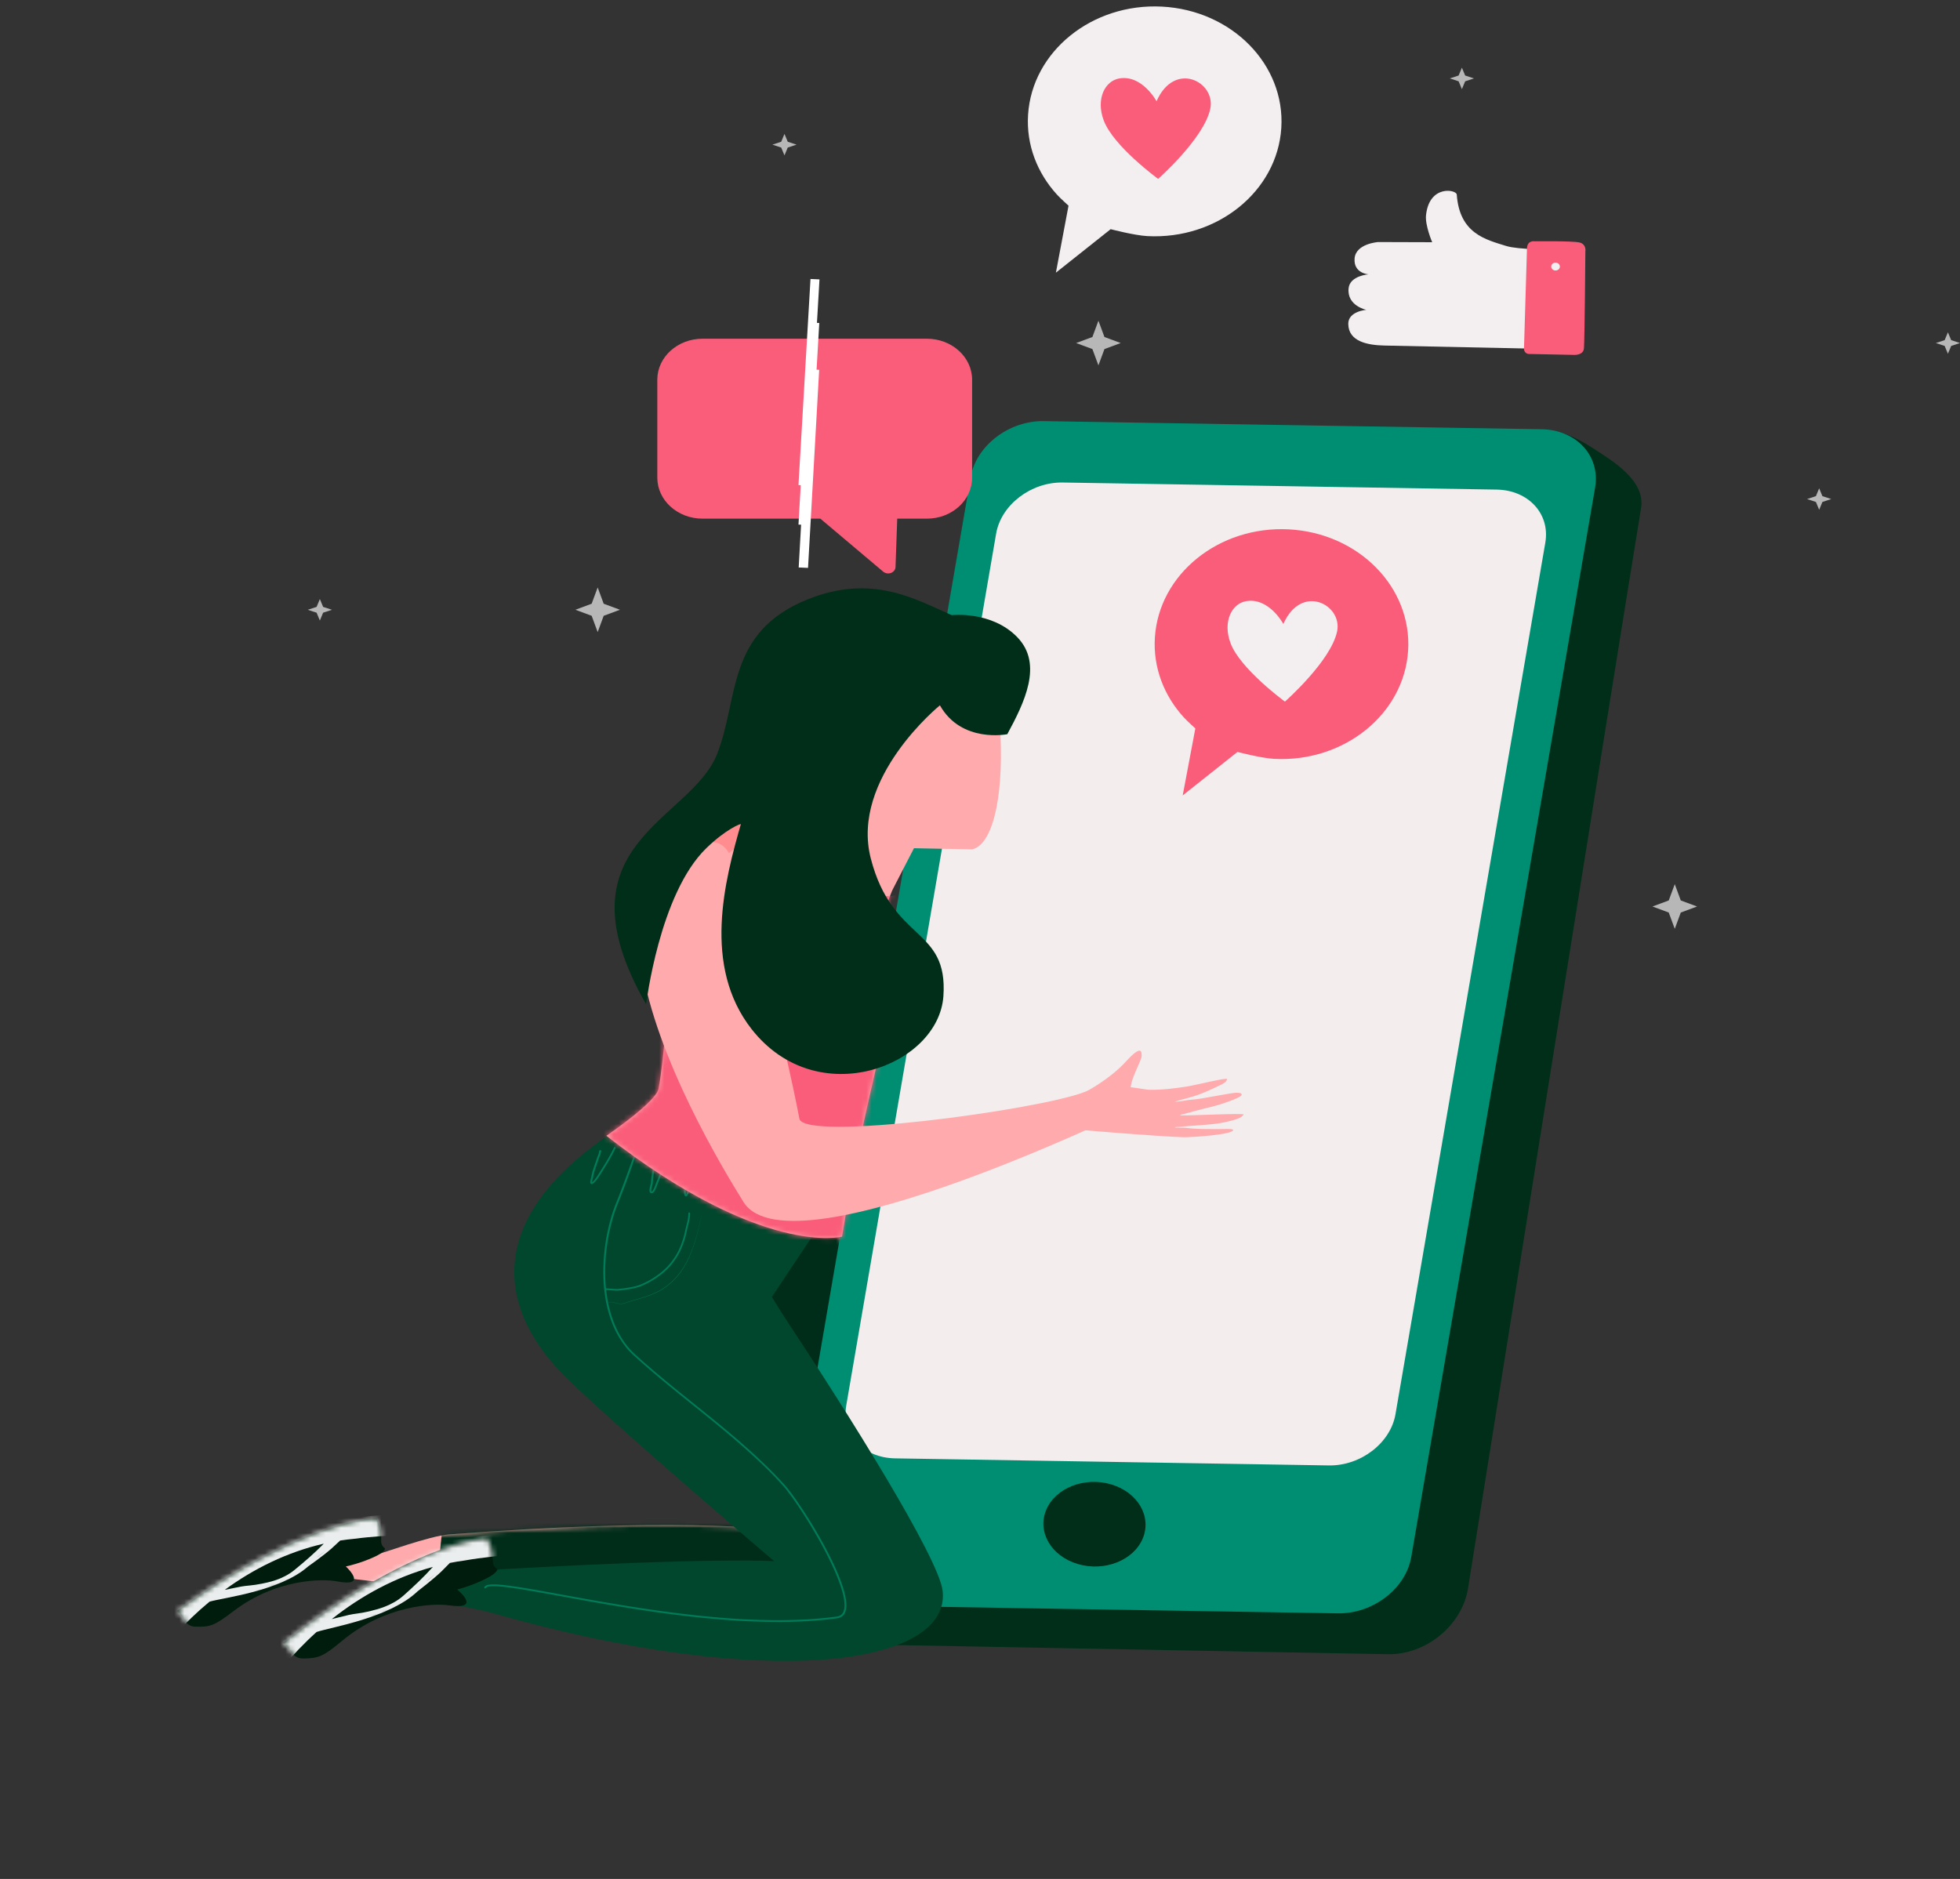 <svg width="388" height="372" viewBox="0 0 388 372" fill="none" xmlns="http://www.w3.org/2000/svg">
<rect x="0" y="0" width="388" height="372" fill="#333333" stroke="none"/>
<path fill-rule="evenodd" clip-rule="evenodd" d="M156.373 226.759C156.592 226.833 202.098 307.897 193.931 321.752C189.696 328.933 117.146 316.748 95.569 314.637C85.162 313.617 57.419 313.199 64.48 309.078C68.914 306.488 69.345 307.426 75.01 307.632C75.337 307.643 85.111 304.074 88.894 303.786C132.897 300.45 149.964 302.419 160.426 303.397C165.098 303.831 130.133 253.708 127.168 245.024C125.365 239.731 134.254 222.751 144.183 211.183C144.183 211.183 148.085 223.987 156.373 226.759Z" fill="#FFAAAC"/>
<mask id="mask0_245_12324" style="mask-type:luminance" maskUnits="userSpaceOnUse" x="63" y="211" width="132" height="113">
<path d="M156.389 226.763C156.608 226.837 202.113 307.901 193.946 321.756C189.711 328.937 117.162 316.752 95.585 314.641C85.178 313.621 57.434 313.203 64.495 309.082C68.93 306.492 69.361 307.43 75.026 307.636C75.352 307.647 85.127 304.078 88.91 303.79C132.913 300.454 149.98 302.423 160.442 303.401C165.113 303.835 130.148 253.712 127.184 245.028C125.38 239.735 134.27 222.755 144.198 211.187C144.2 211.188 148.101 223.991 156.389 226.763Z" fill="white"/>
</mask>
<g mask="url(#mask0_245_12324)">
<path fill-rule="evenodd" clip-rule="evenodd" d="M110.345 387.411L81.247 363.606L93.716 243.296C93.716 243.296 116.846 188.613 117.461 187.595C118.076 186.579 162.362 217.125 162.362 217.125L208.14 319.628L110.345 387.411Z" fill="#002D1A"/>
<mask id="mask1_245_12324" style="mask-type:luminance" maskUnits="userSpaceOnUse" x="81" y="187" width="128" height="201">
<path d="M110.343 387.415L81.245 363.61L93.714 243.3C93.714 243.3 116.844 188.617 117.459 187.599C118.074 186.583 162.36 217.129 162.36 217.129L208.138 319.632L110.343 387.415Z" fill="white"/>
</mask>
<g mask="url(#mask1_245_12324)">
<path fill-rule="evenodd" clip-rule="evenodd" d="M131.8 234.279L131.809 234.281L131.832 234.29L131.846 234.298L131.861 234.305L131.878 234.316L131.899 234.331L131.923 234.348L131.948 234.366L131.973 234.384L132.013 234.429L132.027 234.482L132.02 234.536L131.99 234.588L132.014 234.63L132.052 234.692L132.098 234.76L132.199 234.91L132.311 235.071L132.423 235.242L132.543 235.413L132.66 235.588L132.768 235.755L132.821 235.835L132.871 235.915L132.918 235.989L132.961 236.06L132.999 236.126L133.034 236.187L133.106 236.33L133.178 236.474L133.322 236.763L133.466 237.057L133.613 237.355L133.759 237.654L133.906 237.956L134.054 238.257L134.204 238.555L134.28 238.705L134.356 238.855L134.434 239.004L134.51 239.15L134.588 239.298L134.665 239.443L134.747 239.587L134.826 239.73L134.909 239.869L134.991 240.008L135.076 240.145L135.16 240.278L135.244 240.411L135.33 240.543L135.42 240.671L135.507 240.797L135.656 241.009L135.806 241.219L135.955 241.432L136.103 241.648L136.252 241.86L136.398 242.074L136.543 242.29L136.69 242.505L136.837 242.722L136.98 242.94L137.125 243.156L137.271 243.376L137.414 243.594L137.555 243.814L137.699 244.032L137.841 244.256L138.118 244.697L138.396 245.143L138.672 245.59L138.946 246.036L139.215 246.488L139.486 246.941L139.753 247.394L140.021 247.847L140.286 248.302L140.548 248.758L140.812 249.215L141.074 249.67L141.334 250.128L141.594 250.585L141.85 251.043L142.108 251.498L142.617 252.414L143.122 253.325L143.625 254.232L144.126 255.137L144.746 256.245L145.365 257.354L145.99 258.464L146.611 259.57L147.234 260.674L147.856 261.779L149.107 263.986L150.357 266.195L151.604 268.402L152.228 269.504L152.849 270.607L153.468 271.712L154.087 272.817L154.704 273.92L155.32 275.024L155.933 276.131L156.545 277.24L156.852 277.795L157.154 278.349L157.459 278.906L157.76 279.46L158.065 280.017L158.365 280.572L158.666 281.126L158.966 281.689L159.264 282.247L159.56 282.806L159.856 283.365L160.15 283.923L160.444 284.485L160.737 285.048L161.029 285.607L161.32 286.169L161.611 286.734L161.902 287.296L162.189 287.861L162.478 288.424L162.765 288.99L163.048 289.555L163.334 290.123L163.616 290.69L163.723 290.901L163.837 291.121L163.953 291.346L164.072 291.571L164.196 291.802L164.32 292.041L164.582 292.531L165.132 293.552L165.415 294.083L165.558 294.355L165.701 294.627L165.848 294.906L165.995 295.185L166.138 295.467L166.282 295.754L166.424 296.042L166.568 296.332L166.709 296.625L166.849 296.919L166.986 297.213L167.123 297.51L167.26 297.807L167.39 298.109L167.455 298.26L167.522 298.408L167.583 298.559L167.648 298.71L167.711 298.859L167.773 299.01L167.832 299.163L167.89 299.318L167.951 299.469L168.007 299.622L168.063 299.775L168.117 299.93L168.173 300.083L168.227 300.238L168.275 300.391L168.326 300.543L168.372 300.694L168.419 300.846L168.465 300.998L168.51 301.152L168.553 301.304L168.595 301.456L168.638 301.608L168.677 301.76L168.715 301.911L168.752 302.065L168.787 302.214L168.823 302.366L168.854 302.519L168.886 302.668L168.918 302.82L168.945 302.97L168.97 303.123L168.994 303.276L169.015 303.426L169.031 303.576L169.048 303.726L169.065 303.876L169.076 304.024L169.089 304.174L169.098 304.321L169.106 304.47L169.113 304.618L169.116 304.764L169.118 304.911L169.12 305.058L169.116 305.204L169.112 305.346L169.102 305.49L169.095 305.633L169.083 305.775L169.066 305.92L169.051 306.059L169.03 306.204L169.009 306.346L168.985 306.487L168.954 306.627L168.926 306.766L168.892 306.902L168.856 307.041L168.818 307.178L168.779 307.313L168.737 307.45L168.69 307.586L168.641 307.717L168.59 307.849L168.562 307.914L168.533 307.98L168.505 308.044L168.476 308.111L168.447 308.174L168.415 308.238L168.384 308.303L168.353 308.368L168.32 308.431L168.289 308.495L168.254 308.557L168.219 308.622L168.184 308.687L168.145 308.752L168.109 308.815L168.07 308.88L168.033 308.943L167.994 309.005L167.956 309.067L167.917 309.128L167.874 309.186L167.832 309.245L167.789 309.303L167.746 309.357L167.66 309.474L167.569 309.585L167.481 309.693L167.39 309.797L167.298 309.901L167.204 310L167.11 310.099L167.014 310.196L166.917 310.292L166.82 310.385L166.718 310.474L166.616 310.563L166.513 310.65L166.41 310.735L166.306 310.818L166.2 310.9L166.094 310.981L165.988 311.063L165.88 311.143L165.772 311.219L165.662 311.298L165.552 311.372L165.441 311.451L165.327 311.522L165.217 311.597L165.103 311.668L164.875 311.814L164.647 311.957L164.413 312.098L164.184 312.241L163.951 312.386L163.717 312.527L163.483 312.676L163.365 312.747L163.248 312.822L163.13 312.898L163.013 312.973L162.899 313.051L162.784 313.132L162.668 313.212L162.551 313.291L162.435 313.375L162.322 313.457L162.205 313.546L162.092 313.632L161.977 313.723L161.863 313.814L161.748 313.909L161.635 314.006L161.523 314.102L161.408 314.2L161.172 314.417L160.935 314.634L160.701 314.856L160.466 315.078L160.228 315.304L159.992 315.532L159.756 315.76L159.519 315.989L159.042 316.457L158.563 316.924L158.083 317.392L157.842 317.625L157.602 317.857L157.359 318.088L157.118 318.318L156.875 318.546L156.629 318.772L156.386 318.997L156.14 319.22L156.015 319.329L155.891 319.439L155.764 319.547L155.637 319.655L155.514 319.759L155.387 319.867L155.262 319.97L155.137 320.073L155.012 320.175L154.885 320.276L154.759 320.375L154.634 320.474L154.507 320.571L154.379 320.669L154.252 320.766L154.122 320.858L153.995 320.952L153.863 321.042L153.734 321.13L153.604 321.219L153.483 321.298L153.367 321.378L153.254 321.46L153.138 321.541L153.023 321.625L152.908 321.709L152.795 321.794L152.681 321.877L152.565 321.966L152.453 322.053L152.34 322.139L152.225 322.23L152.114 322.318L152.001 322.41L151.886 322.502L151.774 322.594L151.661 322.687L151.55 322.782L151.437 322.875L151.326 322.969L151.105 323.158L150.887 323.354L150.671 323.548L150.45 323.748L150.237 323.948L150.019 324.151L149.804 324.356L149.591 324.562L149.376 324.77L149.163 324.981L148.952 325.192L148.739 325.406L148.527 325.62L148.318 325.837L148.111 326.056L147.902 326.273L147.694 326.493L147.489 326.714L147.282 326.936L147.073 327.157L146.662 327.603L146.251 328.049L145.838 328.497L145.426 328.944L145.013 329.392L144.6 329.837L144.393 330.059L144.185 330.279L143.976 330.5L143.769 330.719L143.561 330.939L143.352 331.156L143.137 331.372L142.928 331.589L142.715 331.799L142.501 332.011L142.288 332.221L142.071 332.432L141.856 332.637L141.637 332.842L141.42 333.045L141.201 333.246L140.982 333.448L140.762 333.642L140.539 333.833L140.315 334.024L140.201 334.119L140.09 334.213L139.976 334.308L139.861 334.399L139.379 334.792L138.894 335.185L137.926 335.977L136.96 336.77L135.996 337.565L135.029 338.36L134.063 339.157L132.13 340.756L131.162 341.554L130.195 342.353L129.227 343.152L128.258 343.949L127.288 344.746L126.317 345.541L125.828 345.938L125.342 346.336L124.853 346.733L124.363 347.129L123.878 347.522L123.387 347.917L122.897 348.312L122.41 348.704L121.919 349.092L121.424 349.484L120.931 349.87L120.439 350.257L119.944 350.641L119.451 351.028L118.956 351.409L118.459 351.792L117.964 352.173L117.467 352.552L116.97 352.932L116.471 353.31L115.97 353.686L115.471 354.06L114.97 354.436L114.465 354.805L113.959 355.174L113.456 355.542L112.949 355.909L112.442 356.273L111.933 356.635L111.423 356.997L110.914 357.356L110.401 357.715L109.887 358.07L109.376 358.423L108.858 358.775L108.341 359.123L108.104 359.283L107.87 359.444L107.635 359.605L107.401 359.77L107.168 359.932L106.938 360.097L106.707 360.265L106.479 360.431L106.248 360.599L106.022 360.77L105.797 360.94L105.572 361.113L105.348 361.286L105.125 361.457L104.903 361.632L104.682 361.808L104.459 361.983L104.241 362.161L104.02 362.337L103.801 362.516L103.583 362.694L103.364 362.872L103.147 363.052L102.931 363.231L102.712 363.413L102.495 363.593L102.066 363.959L101.641 364.326L101.213 364.694L100.788 365.064L100.363 365.433L99.939 365.805L99.516 366.18L98.669 366.927L97.825 367.675L97.403 368.048L96.978 368.422L96.553 368.795L96.126 369.167L95.699 369.539L95.27 369.909L94.842 370.277L94.409 370.644L94.288 370.746L94.152 370.857L93.85 371.102L93.515 371.374L93.337 371.515L93.154 371.666L92.971 371.82L92.78 371.979L92.592 372.143L92.496 372.226L92.399 372.308L92.304 372.393L92.209 372.478L92.113 372.564L92.018 372.649L91.927 372.737L91.836 372.825L91.747 372.914L91.658 373.004L91.57 373.094L91.484 373.183L91.401 373.274L91.318 373.365L91.236 373.455L91.16 373.542L91.084 373.629L91.01 373.718L90.941 373.804L90.872 373.891L90.808 373.981L90.748 374.069L90.689 374.157L90.635 374.243L90.583 374.33L90.561 374.373L90.534 374.414L90.515 374.458L90.495 374.499L90.474 374.541L90.456 374.584L90.44 374.624L90.422 374.667L90.406 374.707L90.39 374.747L90.378 374.788L90.364 374.826L90.351 374.866L90.341 374.908L90.33 374.947L90.32 374.985L90.315 375.021L90.309 375.058L90.304 375.094L90.303 375.13L90.299 375.164L90.298 375.2L90.298 375.234L90.299 375.268L90.302 375.302L90.303 375.337L90.308 375.369L90.312 375.402L90.318 375.434L90.326 375.465L90.335 375.496L90.344 375.528L90.354 375.56L90.369 375.593L90.38 375.65L90.365 375.705L90.329 375.752L90.273 375.782L90.212 375.791L90.154 375.778L90.102 375.744L90.069 375.695L90.052 375.657L90.035 375.615L90.021 375.572L90.009 375.532L89.997 375.487L89.987 375.445L89.983 375.404L89.974 375.359L89.968 375.317L89.967 375.275L89.965 375.232L89.967 375.187L89.972 375.144L89.975 375.099L89.981 375.053L89.99 375.01L89.996 374.965L90.004 374.921L90.017 374.877L90.028 374.83L90.041 374.786L90.054 374.74L90.07 374.696L90.084 374.65L90.102 374.604L90.119 374.558L90.138 374.514L90.156 374.468L90.177 374.422L90.198 374.376L90.222 374.331L90.243 374.285L90.268 374.239L90.293 374.193L90.348 374.101L90.407 374.01L90.468 373.916L90.533 373.823L90.599 373.731L90.668 373.637L90.742 373.548L90.817 373.454L90.899 373.361L90.98 373.268L91.063 373.177L91.148 373.084L91.233 372.991L91.322 372.902L91.411 372.808L91.501 372.717L91.594 372.627L91.687 372.537L91.779 372.447L91.872 372.357L91.968 372.271L92.065 372.184L92.163 372.099L92.262 372.015L92.357 371.93L92.55 371.764L92.74 371.606L92.927 371.448L93.11 371.297L93.292 371.151L93.627 370.88L93.925 370.638L94.059 370.53L94.179 370.429L94.61 370.061L95.04 369.694L95.467 369.326L95.894 368.954L96.321 368.582L96.745 368.211L97.168 367.836L97.591 367.464L98.434 366.714L99.28 365.967L99.706 365.594L100.129 365.223L100.554 364.849L100.981 364.481L101.407 364.111L101.836 363.745L102.267 363.376L102.484 363.196L102.702 363.015L102.919 362.835L103.137 362.653L103.356 362.475L103.575 362.297L103.795 362.117L104.016 361.941L104.236 361.764L104.459 361.586L104.681 361.411L104.904 361.236L105.13 361.061L105.353 360.887L105.579 360.715L105.806 360.544L106.032 360.373L106.263 360.205L106.493 360.037L106.723 359.869L106.958 359.704L107.19 359.538L107.427 359.375L107.661 359.21L107.897 359.051L108.136 358.889L108.653 358.541L109.169 358.191L109.68 357.838L110.192 357.481L110.703 357.124L111.212 356.765L111.72 356.405L112.229 356.043L112.736 355.679L113.242 355.313L113.747 354.948L114.25 354.577L114.755 354.208L115.255 353.834L115.754 353.459L116.253 353.085L116.752 352.707L117.247 352.33L117.744 351.95L118.239 351.569L118.736 351.186L119.229 350.803L119.724 350.419L120.215 350.034L120.708 349.648L121.201 349.261L121.692 348.873L122.183 348.485L122.674 348.09L123.161 347.699L123.651 347.303L124.138 346.912L124.627 346.515L125.115 346.118L125.598 345.723L126.087 345.326L127.058 344.531L128.028 343.734L128.997 342.937L129.965 342.138L130.932 341.34L131.9 340.541L133.831 338.944L134.798 338.145L135.766 337.35L136.73 336.555L137.7 335.762L138.666 334.972L139.149 334.577L139.632 334.182L139.744 334.095L139.856 334.002L139.967 333.908L140.08 333.815L140.302 333.626L140.523 333.437L140.741 333.241L140.957 333.047L141.176 332.845L141.39 332.646L141.605 332.441L141.82 332.236L142.033 332.03L142.246 331.82L142.459 331.609L142.674 331.397L142.885 331.186L143.094 330.969L143.302 330.751L143.509 330.533L143.716 330.314L143.925 330.093L144.132 329.875L144.338 329.652L144.752 329.208L145.163 328.761L145.576 328.313L145.987 327.867L146.4 327.419L146.812 326.972L147.02 326.752L147.227 326.529L147.436 326.309L147.642 326.087L147.853 325.868L148.06 325.649L148.27 325.43L148.483 325.216L148.696 325.003L148.911 324.791L149.123 324.58L149.338 324.368L149.555 324.162L149.772 323.955L149.987 323.75L150.208 323.547L150.427 323.345L150.645 323.149L150.868 322.951L151.089 322.762L151.202 322.666L151.316 322.571L151.429 322.474L151.542 322.382L151.656 322.287L151.771 322.196L151.886 322.105L152.002 322.011L152.117 321.92L152.232 321.829L152.345 321.743L152.462 321.654L152.58 321.566L152.694 321.48L152.812 321.393L152.93 321.31L153.045 321.226L153.162 321.144L153.279 321.062L153.398 320.985L153.528 320.896L153.656 320.81L153.782 320.718L153.908 320.626L154.035 320.532L154.159 320.439L154.285 320.344L154.412 320.246L154.536 320.149L154.661 320.05L154.785 319.949L154.908 319.849L155.033 319.746L155.157 319.646L155.28 319.541L155.403 319.437L155.526 319.333L155.651 319.223L155.772 319.117L155.897 319.008L156.145 318.79L156.388 318.566L156.63 318.339L156.872 318.113L157.115 317.885L157.354 317.654L157.596 317.424L157.833 317.191L158.314 316.723L158.792 316.256L159.271 315.79L159.507 315.559L159.744 315.329L159.98 315.101L160.218 314.875L160.455 314.651L160.693 314.429L160.929 314.209L161.17 313.995L161.284 313.893L161.4 313.793L161.516 313.696L161.634 313.601L161.753 313.506L161.869 313.413L161.988 313.322L162.106 313.234L162.223 313.145L162.34 313.062L162.455 312.978L162.576 312.899L162.694 312.817L162.813 312.74L162.932 312.663L163.05 312.588L163.167 312.513L163.287 312.439L163.52 312.291L163.758 312.146L163.992 312.004L164.224 311.861L164.452 311.719L164.68 311.576L164.905 311.434L165.019 311.362L165.128 311.289L165.238 311.215L165.344 311.14L165.455 311.065L165.559 310.989L165.667 310.913L165.772 310.837L165.876 310.757L165.981 310.677L166.081 310.598L166.184 310.516L166.284 310.433L166.385 310.35L166.485 310.263L166.581 310.177L166.68 310.088L166.77 309.997L166.863 309.903L166.955 309.806L167.045 309.711L167.134 309.611L167.222 309.51L167.308 309.408L167.39 309.299L167.472 309.19L167.514 309.137L167.554 309.081L167.595 309.025L167.636 308.968L167.674 308.909L167.711 308.849L167.748 308.789L167.785 308.73L167.82 308.668L167.857 308.605L167.892 308.544L167.928 308.481L167.96 308.42L167.995 308.358L168.026 308.297L168.056 308.234L168.087 308.173L168.117 308.11L168.146 308.051L168.174 307.987L168.201 307.926L168.231 307.863L168.257 307.8L168.282 307.738L168.334 307.609L168.38 307.482L168.427 307.354L168.467 307.222L168.507 307.09L168.543 306.959L168.578 306.826L168.61 306.691L168.641 306.558L168.667 306.421L168.691 306.289L168.712 306.155L168.729 306.017L168.747 305.88L168.76 305.742L168.772 305.603L168.78 305.464L168.786 305.324L168.792 305.183L168.795 305.043L168.797 304.903L168.798 304.761L168.792 304.617L168.787 304.47L168.778 304.327L168.769 304.18L168.758 304.035L168.745 303.889L168.731 303.744L168.712 303.596L168.696 303.45L168.677 303.302L168.653 303.156L168.629 303.01L168.601 302.861L168.57 302.711L168.54 302.564L168.507 302.413L168.474 302.266L168.44 302.115L168.401 301.967L168.364 301.816L168.325 301.668L168.284 301.517L168.241 301.365L168.201 301.215L168.156 301.065L168.112 300.915L168.063 300.765L168.017 300.613L167.969 300.463L167.918 300.311L167.866 300.162L167.816 300.01L167.764 299.86L167.708 299.707L167.651 299.556L167.595 299.403L167.536 299.254L167.474 299.103L167.411 298.954L167.35 298.803L167.287 298.654L167.224 298.505L167.159 298.358L167.094 298.207L166.963 297.911L166.828 297.615L166.693 297.32L166.556 297.026L166.414 296.734L166.273 296.444L166.133 296.154L165.989 295.868L165.847 295.583L165.704 295.3L165.557 295.022L165.413 294.746L165.27 294.474L165.126 294.204L164.843 293.673L164.295 292.65L164.035 292.162L163.906 291.925L163.785 291.69L163.664 291.463L163.548 291.238L163.434 291.019L163.326 290.804L163.043 290.238L162.757 289.671L162.474 289.106L162.187 288.54L161.901 287.977L161.613 287.413L161.324 286.85L161.033 286.288L160.742 285.727L160.448 285.165L160.157 284.604L159.861 284.044L159.569 283.485L159.273 282.925L158.977 282.366L158.679 281.808L158.381 281.251L158.083 280.693L157.782 280.139L157.484 279.582L157.179 279.025L156.876 278.473L156.571 277.916L156.268 277.364L155.656 276.255L155.042 275.149L154.427 274.044L153.81 272.941L153.191 271.836L152.57 270.733L151.949 269.63L151.328 268.527L150.081 266.32L148.83 264.113L147.581 261.905L146.958 260.8L146.331 259.692L145.71 258.586L145.089 257.48L144.466 256.368L143.847 255.26L143.346 254.355L142.843 253.448L142.338 252.536L141.829 251.621L141.571 251.165L141.314 250.707L141.056 250.252L140.794 249.796L140.534 249.339L140.272 248.884L140.007 248.428L139.743 247.975L139.478 247.52L139.209 247.068L138.94 246.617L138.671 246.165L138.397 245.72L138.123 245.274L137.845 244.832L137.567 244.39L137.427 244.168L137.284 243.95L137.143 243.73L136.999 243.512L136.856 243.294L136.711 243.078L136.566 242.862L136.421 242.646L136.276 242.43L136.129 242.216L135.983 242.001L135.84 241.791L135.691 241.578L135.543 241.366L135.393 241.156L135.242 240.945L135.155 240.816L135.065 240.684L134.977 240.551L134.889 240.414L134.804 240.277L134.718 240.139L134.633 239.998L134.552 239.854L134.471 239.709L134.391 239.563L134.312 239.417L134.234 239.269L134.154 239.119L134.076 238.971L134 238.82L133.924 238.67L133.772 238.367L133.62 238.063L133.471 237.763L133.327 237.462L133.182 237.165L133.038 236.872L132.892 236.584L132.82 236.441L132.748 236.301L132.719 236.245L132.685 236.183L132.644 236.117L132.599 236.044L132.552 235.969L132.501 235.891L132.388 235.727L132.274 235.554L132.159 235.381L132.041 235.212L131.931 235.05L131.827 234.9L131.782 234.83L131.741 234.764L131.702 234.704L131.671 234.646L131.64 234.596L131.617 234.549L131.608 234.524L131.601 234.501L131.594 234.478L131.587 234.463L131.586 234.441L131.583 234.432L131.583 234.402L131.585 234.396L131.597 234.356L131.619 234.324L131.652 234.292L131.654 234.29L131.696 234.271L131.753 234.262L131.758 234.264L131.8 234.279Z" fill="#0061AE"/>
</g>
</g>
<path fill-rule="evenodd" clip-rule="evenodd" d="M143.261 188.875C133.265 176.909 138.58 156.429 146.813 162.086C153.418 166.624 176.874 190.414 186.896 201.734C190.083 205.334 226.981 179.694 233.412 172.31C236.504 168.757 242.73 168.976 246.046 167.451C246.046 167.451 202.406 230.118 186.049 221.027C178.715 216.949 155.674 203.731 143.261 188.875Z" fill="#FF8D90"/>
<path fill-rule="evenodd" clip-rule="evenodd" d="M324.866 100.587C325.761 95.138 319.216 91.283 315.716 88.975C310.845 85.761 308.239 85.452 308.239 85.452L207.544 83.942C200.066 83.82 192.986 89.593 191.742 96.826L156.137 306.898C155.022 310.591 160.248 324.063 166.023 325.488L274.781 327.508C282.258 327.63 289.339 321.857 290.582 314.625C290.582 314.625 320.718 125.83 324.866 100.587Z" fill="#002E19"/>
<path fill-rule="evenodd" clip-rule="evenodd" d="M315.766 96.545C316.843 90.275 312.089 85.094 305.154 84.981L206.65 83.374C199.716 83.261 193.211 88.259 192.133 94.528L155.741 306.244C154.663 312.514 159.417 317.696 166.352 317.809L264.856 319.416C271.79 319.529 278.295 314.531 279.373 308.261L315.766 96.545Z" fill="#008E72"/>
<path fill-rule="evenodd" clip-rule="evenodd" d="M305.91 107.432C306.888 101.739 302.571 97.034 296.274 96.932L210.373 95.531C204.077 95.428 198.17 99.967 197.192 105.659L167.528 278.23C166.549 283.923 170.867 288.629 177.163 288.732L263.064 290.133C269.361 290.235 275.267 285.696 276.246 280.003L305.91 107.432Z" fill="#F3EDEE"/>
<path d="M219.955 293.882C214.677 292.323 208.922 294.59 207.102 298.946C205.282 303.301 208.086 308.096 213.364 309.655C218.643 311.214 224.397 308.947 226.217 304.592C228.037 300.236 225.233 295.441 219.955 293.882Z" fill="#002E19"/>
<path fill-rule="evenodd" clip-rule="evenodd" d="M230.025 1.309C243.858 2.031 254.443 12.797 253.646 25.336C252.849 37.875 240.971 47.469 227.138 46.747C224.587 46.614 219.866 45.375 219.866 45.375L209.024 53.985L211.524 40.721C211.524 40.721 209.948 39.307 209.242 38.533C205.338 34.26 203.136 28.69 203.516 22.719C204.312 10.18 216.191 0.586 230.025 1.309Z" fill="#F3EEEF"/>
<path fill-rule="evenodd" clip-rule="evenodd" d="M228.948 20.045C228.948 20.045 226.116 14.749 221.566 15.532C218.721 16.023 216.906 19.599 218.492 23.843C220.403 28.955 229.261 35.415 229.261 35.415C229.261 35.415 238.359 27.401 239.588 21.524C240.699 16.21 232.526 11.93 228.948 20.045Z" fill="#FA5D7A"/>
<path fill-rule="evenodd" clip-rule="evenodd" d="M255.128 104.805C268.961 105.527 279.546 116.293 278.749 128.832C277.953 141.371 266.074 150.965 252.241 150.243C249.691 150.11 244.969 148.872 244.969 148.872L234.127 157.481L236.628 144.218C236.628 144.218 235.052 142.803 234.345 142.03C230.442 137.756 228.24 132.186 228.619 126.215C229.417 113.676 241.294 104.082 255.128 104.805Z" fill="#FA5D7A"/>
<path fill-rule="evenodd" clip-rule="evenodd" d="M254.052 123.536C254.052 123.536 251.219 118.24 246.67 119.023C243.824 119.514 242.01 123.09 243.596 127.334C245.506 132.446 254.365 138.907 254.365 138.907C254.365 138.907 263.462 130.892 264.691 125.016C265.802 119.702 257.629 115.422 254.052 123.536Z" fill="#F3EEEF"/>
<path fill-rule="evenodd" clip-rule="evenodd" d="M130.12 75.177C130.12 70.699 134.131 67.063 139.071 67.063H183.488C188.429 67.063 192.439 70.7 192.439 75.177V94.57C192.439 99.049 188.428 102.684 183.488 102.684H177.616C177.616 102.684 177.407 108.576 177.277 112.26C177.259 112.776 176.91 113.233 176.384 113.432C175.859 113.63 175.254 113.532 174.837 113.18C170.672 109.667 162.395 102.684 162.395 102.684H139.071C134.13 102.684 130.12 99.049 130.12 94.57V75.177Z" fill="#FA5D7A"/>
<path d="M159.847 96.118L162.224 55.317L160.445 55.235L158.068 96.036L159.847 96.118Z" fill="white"/>
<path d="M159.878 103.942L162.183 63.943L160.369 63.862L158.065 103.861L159.878 103.942Z" fill="white"/>
<path d="M159.958 112.432L162.166 73.215L160.316 73.134L158.108 112.351L159.958 112.432Z" fill="white"/>
<path fill-rule="evenodd" clip-rule="evenodd" d="M163.025 241.422L152.803 256.782C152.803 256.782 154.539 259.655 156.358 262.402C167.6 279.378 185.883 308.456 186.608 314.985C188.243 329.656 152.417 334.971 97.864 319.47C91.518 317.668 80.764 316.512 81.081 315.041C81.397 313.572 96.2 310.854 99.761 310.656C142.651 308.271 153.265 309.097 153.265 309.097C153.265 309.097 121.749 282.266 112.005 272.668C99.365 260.218 94.77 242.38 120.333 224.81C120.768 224.514 163.025 241.422 163.025 241.422Z" fill="#00472D"/>
<mask id="mask2_245_12324" style="mask-type:luminance" maskUnits="userSpaceOnUse" x="81" y="224" width="106" height="105">
<path d="M163.017 241.423L152.795 256.783C152.795 256.783 154.532 259.656 156.35 262.403C167.592 279.379 185.875 308.457 186.601 314.987C188.235 329.657 152.409 334.972 97.856 319.471C91.511 317.669 80.756 316.513 81.073 315.043C81.389 313.573 96.192 310.855 99.753 310.657C142.643 308.272 153.257 309.098 153.257 309.098C153.257 309.098 121.741 282.267 111.997 272.669C99.357 260.219 94.763 242.381 120.325 224.811C120.76 224.515 163.017 241.423 163.017 241.423Z" fill="white"/>
</mask>
<g mask="url(#mask2_245_12324)">
<path fill-rule="evenodd" clip-rule="evenodd" d="M128.178 224.308L128.239 224.334L128.242 224.337L128.274 224.364L128.299 224.401L128.301 224.406L128.316 224.446L128.319 224.474L128.32 224.489L128.321 224.514L128.317 224.56L128.305 224.611L128.284 224.673L128.236 224.722L128.171 224.75L128.166 224.75L128.161 224.763L128.102 224.886L128.039 225.025L127.894 225.342L127.819 225.507L127.74 225.671L127.664 225.828L127.627 225.903L127.59 225.973L127.553 226.042L127.516 226.104L127.481 226.164L127.452 226.215L127.394 226.304L127.337 226.389L127.224 226.56L127.107 226.728L126.987 226.897L126.869 227.065L126.752 227.236L126.634 227.405L126.522 227.576L126.464 227.661L126.407 227.747L126.352 227.832L126.297 227.918L126.248 228.005L126.198 228.093L126.149 228.178L126.102 228.266L126.058 228.356L126.011 228.444L125.969 228.534L125.927 228.622L125.886 228.714L125.85 228.804L125.813 228.897L125.777 228.989L125.575 229.558L125.374 230.133L125.17 230.71L124.964 231.29L124.757 231.867L124.548 232.447L124.339 233.027L124.128 233.607L123.911 234.187L123.694 234.767L123.474 235.347L123.252 235.924L123.03 236.5L122.805 237.077L122.58 237.648L122.35 238.215L122.27 238.418L122.19 238.621L122.111 238.829L122.031 239.037L121.954 239.25L121.877 239.463L121.803 239.676L121.729 239.894L121.655 240.112L121.58 240.33L121.512 240.552L121.446 240.773L121.374 241.001L121.308 241.228L121.245 241.456L121.179 241.687L121.119 241.919L121.056 242.152L120.995 242.387L120.937 242.623L120.879 242.86L120.822 243.098L120.767 243.338L120.711 243.579L120.656 243.819L120.607 244.061L120.554 244.307L120.505 244.552L120.46 244.797L120.416 245.042L120.371 245.292L120.33 245.542L120.288 245.794L120.249 246.046L120.213 246.299L120.176 246.554L120.14 246.806L120.106 247.061L120.075 247.318L120.044 247.573L120.016 247.83L119.988 248.087L119.965 248.344L119.941 248.603L119.921 248.86L119.903 249.12L119.885 249.379L119.867 249.639L119.855 249.898L119.842 250.157L119.83 250.419L119.82 250.678L119.812 250.939L119.805 251.198L119.8 251.46L119.801 251.721L119.801 251.98L119.805 252.241L119.81 252.503L119.816 252.761L119.824 253.022L119.833 253.284L119.846 253.542L119.86 253.803L119.874 254.061L119.895 254.322L119.916 254.58L119.94 254.838L119.964 255.097L119.991 255.355L120.02 255.61L120.052 255.868L120.084 256.123L120.121 256.378L120.158 256.634L120.195 256.889L120.24 257.141L120.284 257.394L120.332 257.646L120.382 257.898L120.432 258.148L120.487 258.397L120.542 258.647L120.599 258.894L120.66 259.143L120.725 259.385L120.791 259.632L120.859 259.873L120.932 260.112L121.005 260.351L121.078 260.59L121.156 260.826L121.237 261.062L121.318 261.298L121.401 261.532L121.492 261.762L121.535 261.88L121.584 261.993L121.629 262.106L121.675 262.219L121.723 262.336L121.771 262.447L121.822 262.559L121.87 262.672L121.92 262.782L121.971 262.895L122.022 263.005L122.072 263.115L122.126 263.225L122.179 263.335L122.232 263.443L122.285 263.553L122.341 263.66L122.397 263.768L122.453 263.875L122.509 263.982L122.564 264.09L122.625 264.197L122.686 264.302L122.747 264.407L122.811 264.511L122.872 264.616L122.935 264.721L122.999 264.825L123.065 264.927L123.131 265.029L123.195 265.134L123.263 265.233L123.329 265.336L123.398 265.437L123.464 265.537L123.535 265.636L123.604 265.736L123.672 265.835L123.744 265.935L123.815 266.031L123.889 266.131L123.96 266.227L124.034 266.324L124.107 266.416L124.184 266.512L124.257 266.604L124.333 266.696L124.41 266.787L124.488 266.879L124.565 266.97L124.643 267.059L124.722 267.148L124.806 267.237L124.89 267.326L124.971 267.412L125.058 267.499L125.142 267.587L125.228 267.671L125.315 267.757L125.401 267.843L125.49 267.927L125.577 268.011L125.666 268.094L125.757 268.175L125.984 268.382L126.208 268.585L126.663 268.993L127.118 269.4L127.574 269.805L128.031 270.205L128.492 270.602L128.952 270.999L129.412 271.394L129.875 271.786L130.337 272.178L130.805 272.57L131.273 272.959L131.741 273.349L132.211 273.735L132.679 274.122L133.152 274.509L133.623 274.893L134.095 275.277L134.566 275.661L135.039 276.04L135.984 276.803L136.932 277.564L137.878 278.327L138.824 279.088L139.769 279.851L140.242 280.235L140.715 280.619L141.185 281.003L141.658 281.387L142.129 281.774L142.599 282.161L143.067 282.55L143.535 282.937L144.003 283.329L144.471 283.721L144.933 284.113L145.396 284.507L145.856 284.902L146.317 285.299L146.774 285.699L147.232 286.099L147.687 286.504L148.143 286.911L148.369 287.115L148.595 287.319L148.822 287.525L149.048 287.731L149.272 287.938L149.499 288.144L149.722 288.353L149.946 288.559L150.17 288.768L150.392 288.977L150.616 289.189L150.837 289.398L151.058 289.609L151.28 289.821L151.501 290.032L151.722 290.246L151.941 290.46L152.16 290.675L152.379 290.889L152.598 291.105L152.812 291.325L153.031 291.544L153.245 291.766L153.459 291.988L153.67 292.21L153.884 292.432L154.095 292.656L154.306 292.881L154.518 293.105L154.726 293.333L154.935 293.56L155.144 293.787L155.242 293.893L155.34 294.009L155.446 294.13L155.554 294.254L155.663 294.385L155.775 294.519L155.889 294.663L156.006 294.809L156.126 294.96L156.247 295.119L156.375 295.282L156.498 295.449L156.629 295.62L156.763 295.796L156.897 295.977L157.031 296.163L157.168 296.355L157.308 296.548L157.45 296.744L157.593 296.948L157.736 297.157L157.881 297.366L158.027 297.58L158.175 297.801L158.324 298.02L158.477 298.246L158.631 298.475L158.785 298.706L158.942 298.943L159.099 299.179L159.256 299.418L159.413 299.662L159.572 299.911L159.73 300.16L159.889 300.411L160.049 300.665L160.209 300.922L160.369 301.178L160.53 301.437L160.692 301.701L160.853 301.968L161.013 302.235L161.174 302.504L161.334 302.773L161.495 303.045L161.655 303.317L161.813 303.591L161.974 303.865L162.132 304.14L162.29 304.416L162.445 304.693L162.603 304.973L162.759 305.25L162.914 305.529L163.065 305.809L163.215 306.089L163.365 306.368L163.513 306.648L163.658 306.928L163.803 307.205L163.948 307.485L164.09 307.765L164.233 308.045L164.373 308.322L164.51 308.6L164.644 308.877L164.779 309.152L164.913 309.43L165.04 309.703L165.166 309.978L165.29 310.251L165.412 310.521L165.53 310.792L165.649 311.06L165.762 311.328L165.875 311.593L165.986 311.854L166.091 312.115L166.193 312.373L166.291 312.629L166.388 312.882L166.482 313.133L166.571 313.384L166.66 313.63L166.742 313.876L166.82 314.118L166.896 314.354L166.969 314.59L167.039 314.822L167.104 315.051L167.163 315.277L167.191 315.388L167.218 315.499L167.245 315.607L167.272 315.715L167.296 315.824L167.321 315.93L167.342 316.038L167.364 316.142L167.386 316.247L167.405 316.351L167.424 316.454L167.443 316.555L167.459 316.656L167.475 316.757L167.486 316.856L167.497 316.955L167.508 317.053L167.517 317.147L167.525 317.241L167.533 317.332L167.539 317.423L167.544 317.514L167.547 317.603L167.55 317.691L167.55 317.78L167.55 317.867L167.55 317.95L167.548 318.037L167.545 318.118L167.54 318.202L167.535 318.283L167.524 318.362L167.514 318.444L167.503 318.518L167.49 318.597L167.474 318.668L167.458 318.742L167.442 318.814L167.423 318.883L167.405 318.952L167.383 319.021L167.359 319.088L167.335 319.155L167.311 319.219L167.284 319.283L167.255 319.345L167.226 319.404L167.191 319.466L167.156 319.523L167.119 319.58L167.079 319.637L167.038 319.689L166.998 319.738L166.953 319.788L166.91 319.837L166.861 319.882L166.813 319.927L166.762 319.971L166.711 320.013L166.655 320.053L166.599 320.09L166.54 320.128L166.48 320.16L166.416 320.192L166.354 320.22L166.29 320.247L166.222 320.274L166.155 320.297L166.085 320.319L166.013 320.339L165.94 320.359L165.867 320.374L165.789 320.389L165.714 320.404L165.383 320.449L165.052 320.49L164.721 320.53L164.387 320.568L164.053 320.606L163.719 320.642L163.383 320.675L163.047 320.71L162.71 320.741L162.373 320.771L162.034 320.802L161.695 320.83L161.35 320.858L161.011 320.884L160.666 320.909L160.319 320.932L159.974 320.955L159.627 320.974L159.279 320.992L158.932 321.01L158.582 321.026L158.234 321.039L157.884 321.052L157.534 321.065L157.181 321.076L156.83 321.086L156.477 321.094L156.124 321.102L155.771 321.111L155.416 321.116L155.063 321.122L154.707 321.125L154.351 321.128L153.995 321.126L153.639 321.124L153.283 321.122L152.925 321.118L152.568 321.113L152.21 321.109L151.851 321.102L151.492 321.095L151.134 321.086L150.775 321.076L150.416 321.067L150.054 321.055L149.696 321.043L149.334 321.031L148.975 321.017L148.613 321.002L148.252 320.988L147.89 320.971L147.531 320.956L147.169 320.937L146.808 320.92L146.446 320.9L146.084 320.881L145.722 320.856L145.36 320.832L144.999 320.807L144.631 320.783L144.269 320.755L143.907 320.728L143.545 320.701L143.183 320.672L142.821 320.644L142.459 320.615L142.097 320.583L141.738 320.553L141.375 320.521L141.013 320.488L140.651 320.456L140.291 320.421L139.929 320.387L139.57 320.352L138.845 320.283L138.123 320.205L137.401 320.128L136.684 320.046L135.967 319.964L135.252 319.881L134.538 319.794L133.826 319.706L133.116 319.618L132.409 319.526L131.703 319.433L130.998 319.34L130.302 319.242L129.602 319.144L128.908 319.043L128.217 318.939L127.53 318.838L126.844 318.735L126.163 318.631L125.484 318.525L124.814 318.418L124.143 318.311L123.48 318.204L122.817 318.098L122.159 317.988L121.51 317.881L120.862 317.771L120.22 317.664L119.584 317.553L118.95 317.446L118.323 317.338L117.702 317.227L117.086 317.119L115.873 316.904L114.683 316.692L113.52 316.478L112.383 316.274L111.275 316.072L109.145 315.684L108.126 315.502L107.137 315.324L106.184 315.157L105.721 315.077L105.268 315L104.824 314.924L104.384 314.851L103.958 314.778L103.542 314.709L103.135 314.643L102.738 314.581L102.346 314.522L101.97 314.467L101.599 314.413L101.244 314.363L100.895 314.315L100.558 314.269L100.232 314.231L99.92 314.194L99.615 314.161L99.324 314.131L99.185 314.118L99.046 314.107L98.909 314.093L98.778 314.082L98.647 314.073L98.521 314.064L98.395 314.055L98.272 314.051L98.156 314.047L98.041 314.043L97.931 314.041L97.821 314.04L97.717 314.04L97.612 314.041L97.515 314.041L97.421 314.044L97.33 314.049L97.241 314.052L97.155 314.057L97.074 314.065L96.993 314.072L96.92 314.08L96.85 314.089L96.782 314.099L96.717 314.114L96.657 314.128L96.597 314.145L96.548 314.159L96.499 314.176L96.455 314.195L96.414 314.212L96.375 314.231L96.357 314.239L96.342 314.247L96.326 314.255L96.311 314.263L96.298 314.271L96.283 314.284L96.275 314.292L96.262 314.3L96.255 314.308L96.247 314.316L96.239 314.323L96.232 314.331L96.227 314.344L96.222 314.352L96.217 314.36L96.212 314.373L96.169 314.425L96.108 314.462L96.035 314.472L95.966 314.456L95.907 314.417L95.866 314.36L95.856 314.295L95.875 314.23L95.882 314.21L95.897 314.187L95.912 314.163L95.93 314.143L95.948 314.119L95.965 314.098L95.986 314.08L96.006 314.059L96.026 314.041L96.047 314.022L96.07 314.004L96.093 313.985L96.118 313.969L96.141 313.953L96.167 313.937L96.192 313.921L96.249 313.894L96.306 313.87L96.368 313.848L96.433 313.828L96.498 313.808L96.565 313.788L96.638 313.774L96.71 313.756L96.786 313.746L96.867 313.731L96.95 313.723L97.036 313.716L97.125 313.708L97.216 313.703L97.311 313.697L97.407 313.692L97.509 313.691L97.614 313.688L97.721 313.687L97.828 313.689L97.941 313.688L98.056 313.693L98.174 313.694L98.292 313.698L98.418 313.707L98.546 313.716L98.675 313.725L98.806 313.733L98.942 313.744L99.079 313.758L99.221 313.772L99.362 313.785L99.656 313.814L99.964 313.848L100.279 313.884L100.607 313.922L100.946 313.968L101.296 314.016L101.656 314.068L102.024 314.121L102.405 314.178L102.792 314.237L103.192 314.299L103.599 314.365L104.018 314.433L104.447 314.507L104.883 314.58L105.331 314.655L105.783 314.733L106.246 314.813L107.202 314.982L108.186 315.157L109.207 315.342L111.337 315.73L112.445 315.93L113.582 316.136L114.745 316.345L115.935 316.557L117.148 316.774L117.764 316.883L118.383 316.991L119.009 317.099L119.643 317.209L120.28 317.317L120.922 317.424L121.567 317.534L122.216 317.641L122.874 317.751L123.534 317.858L124.2 317.964L124.868 318.071L125.539 318.178L126.217 318.282L126.898 318.385L127.582 318.489L128.268 318.593L128.957 318.694L129.651 318.794L130.345 318.893L131.042 318.991L131.746 319.084L132.451 319.177L133.158 319.269L133.867 319.357L134.576 319.445L135.288 319.532L136.003 319.615L136.72 319.697L137.434 319.777L138.156 319.857L138.878 319.929L139.6 320.001L139.96 320.036L140.319 320.068L140.682 320.103L141.041 320.135L141.403 320.167L141.763 320.199L142.125 320.229L142.485 320.261L142.847 320.291L143.209 320.318L143.568 320.348L143.93 320.375L144.292 320.402L144.654 320.429L145.013 320.454L145.375 320.478L145.737 320.503L146.099 320.522L146.458 320.547L146.82 320.564L147.179 320.584L147.541 320.601L147.902 320.618L148.261 320.635L148.62 320.649L148.982 320.664L149.341 320.678L149.7 320.69L150.059 320.702L150.418 320.714L150.776 320.724L151.135 320.733L151.494 320.74L151.85 320.747L152.209 320.754L152.565 320.761L152.921 320.765L153.277 320.767L153.633 320.772L153.989 320.769L154.342 320.771L154.698 320.767L155.051 320.764L155.404 320.759L155.757 320.753L156.11 320.748L156.461 320.739L156.814 320.729L157.164 320.718L157.514 320.708L157.862 320.697L158.212 320.684L158.56 320.668L158.907 320.653L159.255 320.637L159.6 320.619L159.944 320.596L160.289 320.578L160.634 320.552L160.973 320.529L161.313 320.501L161.652 320.476L161.991 320.448L162.328 320.417L162.665 320.387L163.001 320.354L163.335 320.321L163.669 320.286L164.003 320.25L164.334 320.215L164.665 320.174L164.996 320.136L165.324 320.091L165.65 320.05L165.718 320.041L165.783 320.031L165.848 320.017L165.907 320L165.97 319.982L166.027 319.963L166.084 319.944L166.14 319.921L166.189 319.9L166.241 319.875L166.29 319.851L166.336 319.824L166.382 319.797L166.426 319.768L166.469 319.736L166.513 319.705L166.554 319.673L166.592 319.636L166.632 319.597L166.668 319.558L166.706 319.519L166.741 319.474L166.771 319.43L166.801 319.386L166.831 319.34L166.858 319.293L166.885 319.244L166.913 319.193L166.937 319.141L166.959 319.085L166.983 319.028L167.005 318.969L167.024 318.91L167.043 318.849L167.062 318.787L167.078 318.723L167.094 318.657L167.108 318.59L167.121 318.524L167.135 318.453L167.146 318.384L167.156 318.312L167.162 318.239L167.167 318.165L167.17 318.086L167.175 318.007L167.175 317.929L167.178 317.847L167.175 317.764L167.175 317.68L167.173 317.596L167.17 317.51L167.164 317.424L167.159 317.335L167.154 317.247L167.145 317.156L167.135 317.065L167.126 316.973L167.116 316.88L167.105 316.786L167.088 316.688L167.072 316.589L167.053 316.491L167.034 316.39L167.015 316.289L166.996 316.186L166.975 316.082L166.951 315.979L166.929 315.873L166.904 315.767L166.877 315.661L166.853 315.553L166.826 315.445L166.799 315.336L166.74 315.115L166.675 314.891L166.607 314.66L166.534 314.428L166.461 314.195L166.383 313.956L166.302 313.717L166.213 313.471L166.124 313.223L166.032 312.974L165.935 312.721L165.838 312.468L165.736 312.212L165.633 311.954L165.523 311.696L165.412 311.43L165.296 311.164L165.18 310.896L165.062 310.628L164.941 310.358L164.817 310.088L164.693 309.815L164.561 309.542L164.429 309.267L164.297 308.992L164.16 308.717L164.023 308.439L163.886 308.162L163.744 307.885L163.601 307.607L163.459 307.33L163.314 307.05L163.169 306.77L163.021 306.493L162.871 306.213L162.721 305.936L162.57 305.656L162.42 305.379L162.265 305.102L162.109 304.825L161.951 304.548L161.793 304.274L161.635 303.997L161.477 303.725L161.319 303.451L161.159 303.179L160.998 302.91L160.838 302.641L160.677 302.372L160.52 302.105L160.357 301.841L160.197 301.582L160.036 301.323L159.879 301.064L159.719 300.81L159.559 300.556L159.399 300.307L159.242 300.058L159.082 299.811L158.925 299.567L158.769 299.328L158.614 299.092L158.458 298.858L158.304 298.627L158.15 298.398L158.001 298.174L157.853 297.953L157.705 297.737L157.559 297.523L157.416 297.314L157.271 297.108L157.131 296.904L156.991 296.708L156.852 296.514L156.715 296.325L156.581 296.141L156.446 295.96L156.315 295.784L156.184 295.615L156.061 295.449L155.938 295.288L155.818 295.129L155.701 294.98L155.583 294.834L155.471 294.693L155.36 294.562L155.251 294.433L155.145 294.31L155.044 294.191L154.949 294.082L154.854 293.976L154.646 293.751L154.437 293.524L154.228 293.299L154.019 293.075L153.808 292.85L153.597 292.628L153.386 292.404L153.172 292.184L152.96 291.962L152.747 291.743L152.533 291.524L152.319 291.307L152.1 291.093L151.887 290.878L151.668 290.664L151.449 290.45L151.228 290.238L151.009 290.027L150.787 289.815L150.566 289.606L150.345 289.395L150.123 289.186L149.9 288.977L149.678 288.77L149.454 288.561L149.231 288.355L149.007 288.149L148.78 287.942L148.557 287.738L148.33 287.532L148.106 287.328L147.88 287.124L147.425 286.72L146.969 286.315L146.514 285.915L146.057 285.517L145.596 285.12L145.136 284.726L144.676 284.331L144.213 283.939L143.751 283.55L143.283 283.16L142.815 282.771L142.347 282.384L141.877 281.997L141.406 281.611L140.936 281.226L140.466 280.842L139.993 280.458L139.523 280.079L138.577 279.316L137.629 278.553L136.683 277.792L135.738 277.032L134.789 276.269L134.316 275.884L133.846 275.5L133.373 275.116L132.9 274.732L132.43 274.345L131.96 273.959L131.489 273.569L131.021 273.18L130.551 272.791L130.088 272.399L129.62 272.007L129.157 271.612L128.695 271.218L128.234 270.821L127.774 270.421L127.316 270.021L126.858 269.614L126.403 269.209L125.948 268.799L125.721 268.593L125.495 268.389L125.403 268.303L125.311 268.219L125.22 268.133L125.13 268.047L125.041 267.961L124.955 267.875L124.866 267.786L124.779 267.697L124.692 267.609L124.608 267.52L124.524 267.431L124.44 267.34L124.356 267.248L124.272 267.157L124.191 267.065L124.112 266.969L124.033 266.877L123.957 266.781L123.88 266.684L123.804 266.585L123.727 266.488L123.654 266.389L123.58 266.29L123.506 266.19L123.432 266.091L123.361 265.992L123.289 265.89L123.218 265.791L123.15 265.689L123.078 265.584L123.009 265.482L122.941 265.38L122.875 265.276L122.808 265.171L122.742 265.066L122.676 264.962L122.61 264.857L122.546 264.75L122.483 264.646L122.419 264.538L122.355 264.431L122.294 264.324L122.233 264.217L122.172 264.107L122.117 263.999L122.055 263.89L122 263.78L121.944 263.67L121.89 263.56L121.835 263.45L121.781 263.337L121.728 263.227L121.677 263.114L121.624 263.002L121.573 262.889L121.522 262.776L121.472 262.664L121.423 262.546L121.373 262.433L121.324 262.315L121.279 262.198L121.23 262.08L121.185 261.962L121.137 261.844L121.048 261.608L120.959 261.372L120.876 261.136L120.797 260.895L120.719 260.656L120.641 260.415L120.567 260.174L120.497 259.927L120.426 259.681L120.358 259.434L120.292 259.185L120.232 258.935L120.174 258.683L120.119 258.431L120.064 258.179L120.011 257.927L119.961 257.672L119.913 257.417L119.869 257.163L119.824 256.908L119.784 256.65L119.747 256.392L119.713 256.134L119.681 255.877L119.649 255.619L119.62 255.358L119.59 255.098L119.566 254.84L119.542 254.579L119.521 254.318L119.504 254.055L119.488 253.794L119.475 253.533L119.463 253.269L119.452 253.008L119.444 252.745L119.438 252.483L119.432 252.22L119.429 251.958L119.429 251.695L119.428 251.433L119.433 251.172L119.44 250.908L119.447 250.646L119.457 250.384L119.47 250.123L119.482 249.861L119.497 249.599L119.512 249.337L119.53 249.075L119.551 248.816L119.571 248.556L119.594 248.297L119.617 248.037L119.645 247.778L119.674 247.518L119.705 247.261L119.738 247.003L119.772 246.746L119.808 246.491L119.844 246.236L119.881 245.981L119.92 245.726L119.961 245.474L120.003 245.222L120.047 244.972L120.091 244.719L120.141 244.474L120.191 244.224L120.243 243.978L120.295 243.733L120.348 243.491L120.403 243.248L120.46 243.008L120.515 242.767L120.576 242.53L120.636 242.292L120.697 242.056L120.757 241.821L120.82 241.586L120.886 241.353L120.952 241.123L121.018 240.895L121.084 240.664L121.155 240.441L121.229 240.218L121.298 239.998L121.372 239.778L121.448 239.56L121.525 239.342L121.602 239.129L121.679 238.916L121.758 238.703L121.838 238.495L121.92 238.287L122 238.084L122.228 237.516L122.456 236.946L122.68 236.371L122.903 235.795L123.122 235.218L123.342 234.64L123.559 234.06L123.776 233.483L123.985 232.903L124.199 232.323L124.408 231.743L124.614 231.166L124.818 230.589L125.022 230.012L125.224 229.437L125.425 228.865L125.464 228.765L125.502 228.665L125.541 228.57L125.585 228.475L125.629 228.379L125.673 228.287L125.72 228.194L125.769 228.101L125.819 228.008L125.868 227.918L125.923 227.827L125.978 227.739L126.032 227.649L126.09 227.561L126.147 227.473L126.204 227.388L126.322 227.214L126.442 227.043L126.559 226.872L126.68 226.703L126.797 226.535L126.909 226.366L127.022 226.198L127.077 226.115L127.132 226.032L127.159 225.986L127.189 225.937L127.218 225.877L127.253 225.813L127.29 225.746L127.324 225.674L127.4 225.522L127.476 225.362L127.552 225.197L127.696 224.878L127.763 224.739L127.821 224.611L127.848 224.554L127.873 224.505L127.898 224.461L127.92 224.42L127.942 224.384L127.957 224.366L127.97 224.352L127.985 224.337L127.99 224.332L128.021 224.308L128.026 224.305L128.065 224.289L128.109 224.282L128.112 224.282L128.178 224.308Z" fill="#007C59"/>
<path fill-rule="evenodd" clip-rule="evenodd" d="M132.652 227.25L132.678 227.254L132.702 227.261L132.726 227.273L132.747 227.288L132.766 227.305L132.783 227.325L132.796 227.347L132.805 227.367L132.811 227.392L132.812 227.415L132.813 227.44L132.813 227.471L132.812 227.501L132.808 227.529L132.803 227.56L132.799 227.591L132.785 227.652L132.769 227.716L132.75 227.78L132.729 227.841L132.704 227.906L132.678 227.97L132.651 228.037L132.622 228.101L132.592 228.165L132.558 228.23L132.523 228.297L132.454 228.426L132.383 228.555L132.313 228.681L132.244 228.805L132.18 228.926L132.15 228.986L132.121 229.042L132.096 229.099L132.072 229.15L132.047 229.202L132.028 229.248L132.011 229.294L131.994 229.338L131.897 229.656L131.797 229.973L131.698 230.283L131.598 230.593L131.498 230.901L131.395 231.209L131.29 231.514L131.184 231.819L131.076 232.122L130.968 232.424L130.852 232.73L130.737 233.033L130.616 233.336L130.494 233.639L130.431 233.79L130.368 233.942L130.305 234.096L130.239 234.248L130.227 234.276L130.213 234.312L130.176 234.412L130.078 234.677L130.02 234.836L129.955 235.005L129.918 235.093L129.882 235.18L129.845 235.267L129.806 235.355L129.765 235.442L129.726 235.527L129.684 235.61L129.639 235.692L129.595 235.767L129.572 235.806L129.55 235.842L129.528 235.878L129.503 235.915L129.48 235.946L129.455 235.977L129.43 236.006L129.404 236.037L129.379 236.063L129.351 236.089L129.326 236.115L129.295 236.139L129.267 236.16L129.231 236.182L129.195 236.203L129.167 236.217L129.151 236.222L129.128 236.228L129.11 236.234L129.086 236.237L129.065 236.24L129.042 236.243L129.021 236.244L128.998 236.245L128.974 236.243L128.953 236.241L128.929 236.239L128.906 236.235L128.887 236.23L128.866 236.223L128.848 236.216L128.826 236.209L128.808 236.202L128.789 236.19L128.773 236.178L128.754 236.163L128.741 236.151L128.725 236.136L128.711 236.124L128.695 236.107L128.687 236.094L128.668 236.072L128.648 236.042L128.629 236.012L128.615 235.982L128.601 235.952L128.592 235.922L128.586 235.887L128.579 235.856L128.573 235.821L128.569 235.786L128.568 235.75L128.567 235.715L128.566 235.677L128.565 235.638L128.568 235.567L128.573 235.494L128.579 235.42L128.592 235.341L128.605 235.262L128.618 235.183L128.636 235.103L128.652 235.024L128.671 234.945L128.689 234.866L128.726 234.718L128.763 234.579L128.796 234.451L128.824 234.344L128.83 234.298L128.842 234.257L128.846 234.227L128.848 234.199L128.865 233.983L128.881 233.761L128.9 233.54L128.922 233.321L128.944 233.1L128.973 232.878L129.003 232.656L129.035 232.434L129.067 232.213L129.087 232.101L129.104 231.991L129.124 231.881L129.144 231.771L129.167 231.659L129.189 231.549L129.212 231.439L129.235 231.33L129.26 231.22L129.283 231.113L129.311 231.003L129.336 230.893L129.364 230.785L129.397 230.675L129.413 230.616L129.43 230.555L129.443 230.488L129.459 230.419L129.475 230.35L129.491 230.276L129.518 230.123L129.544 229.968L129.568 229.81L129.578 229.728L129.578 229.726L129.57 229.703L129.566 229.68L129.566 229.655L129.567 229.632L129.575 229.609L129.582 229.589L129.597 229.568L129.604 229.56L129.61 229.499L129.629 229.351L129.646 229.216L129.675 228.984L129.691 228.829L129.697 228.773L129.699 228.75L129.706 228.727L129.718 228.706L129.733 228.686L129.751 228.667L129.771 228.651L129.795 228.638L129.818 228.63L129.844 228.624L129.87 228.621L129.893 228.62L129.92 228.624L129.946 228.628L129.967 228.64L129.991 228.655L130.01 228.67L130.029 228.689L130.043 228.709L130.057 228.732L130.063 228.754L130.066 228.777L130.067 228.805L130.072 228.886L130.074 228.942L130.076 229.005L130.075 229.074L130.073 229.147L130.067 229.224L130.066 229.264L130.062 229.305L130.058 229.346L130.051 229.387L130.045 229.427L130.038 229.468L130.027 229.507L130.015 229.547L130 229.586L129.986 229.624L129.966 229.663L129.964 229.668L129.959 229.699L129.939 229.862L129.912 230.025L129.889 230.188L129.857 230.344L129.841 230.423L129.825 230.495L129.81 230.571L129.793 230.64L129.775 230.707L129.758 230.768L129.73 230.876L129.702 230.983L129.677 231.09L129.652 231.195L129.626 231.303L129.601 231.41L129.578 231.517L129.558 231.627L129.536 231.734L129.515 231.841L129.495 231.951L129.475 232.058L129.458 232.168L129.438 232.275L129.406 232.494L129.373 232.714L129.344 232.93L129.319 233.149L129.298 233.368L129.276 233.587L129.257 233.806L129.24 234.024L129.224 234.246L129.22 234.286L129.213 234.33L129.202 234.378L129.191 234.434L129.163 234.547L129.13 234.675L129.093 234.813L129.056 234.959L129.037 235.033L129.021 235.104L129.005 235.181L128.989 235.255L128.973 235.327L128.963 235.398L128.952 235.467L128.946 235.533L128.94 235.597L128.939 235.658L128.94 235.685L128.939 235.711L128.942 235.736L128.943 235.762L128.946 235.784L128.95 235.807L128.953 235.825L128.962 235.86L128.97 235.885L128.979 235.903L128.995 235.92L129 235.92L129.005 235.92L129.011 235.917L129.024 235.911L129.036 235.906L129.049 235.893L129.064 235.88L129.082 235.866L129.1 235.848L129.118 235.83L129.135 235.806L129.156 235.786L129.176 235.76L129.193 235.734L129.213 235.708L129.233 235.679L129.253 235.648L129.273 235.617L129.313 235.547L129.352 235.478L129.392 235.398L129.431 235.318L129.47 235.236L129.507 235.153L129.543 235.068L129.58 234.984L129.614 234.899L129.676 234.732L129.734 234.578L129.83 234.311L129.869 234.211L129.886 234.167L129.901 234.136L129.966 233.982L130.03 233.831L130.093 233.679L130.153 233.53L130.274 233.227L130.393 232.926L130.509 232.626L130.622 232.326L130.736 232.023L130.841 231.723L130.946 231.42L131.049 231.115L131.152 230.81L131.252 230.502L131.352 230.195L131.452 229.885L131.552 229.57L131.651 229.249L131.668 229.198L131.69 229.139L131.711 229.083L131.738 229.023L131.765 228.964L131.792 228.902L131.821 228.843L131.856 228.781L131.923 228.657L131.992 228.531L132.061 228.405L132.133 228.276L132.199 228.149L132.229 228.087L132.258 228.026L132.288 227.966L132.315 227.905L132.339 227.848L132.363 227.789L132.385 227.732L132.402 227.681L132.418 227.63L132.432 227.581L132.444 227.535L132.446 227.515L132.45 227.492L132.45 227.472L132.452 227.451L132.451 227.434L132.453 227.411L132.452 227.388L132.459 227.365L132.467 227.342L132.479 227.321L132.497 227.3L132.514 227.284L132.535 227.269L132.558 227.255L132.584 227.247L132.607 227.244L132.633 227.24L132.652 227.25Z" fill="#007C59"/>
<path fill-rule="evenodd" clip-rule="evenodd" d="M138.925 227.7L138.951 227.705L138.975 227.712L138.999 227.724L139.02 227.738L139.039 227.755L139.056 227.775L139.069 227.795L139.078 227.818L139.084 227.84L139.085 227.866L139.085 227.888L139.078 227.912L139.024 228.091L138.964 228.273L138.848 228.634L138.731 228.995L138.609 229.357L138.49 229.716L138.368 230.075L138.124 230.79L138.002 231.149L137.883 231.508L137.764 231.867L137.644 232.228L137.53 232.589L137.473 232.766L137.416 232.946L137.362 233.127L137.307 233.307L137.253 233.486L137.201 233.668L137.162 233.814L137.119 233.965L137.037 234.267L136.995 234.423L136.953 234.576L136.908 234.73L136.864 234.886L136.816 235.04L136.764 235.193L136.737 235.268L136.711 235.342L136.685 235.419L136.656 235.494L136.626 235.566L136.598 235.643L136.568 235.714L136.534 235.787L136.5 235.859L136.463 235.928L136.426 235.998L136.389 236.065L136.367 236.111L136.339 236.163L136.281 236.294L136.246 236.364L136.212 236.433L136.175 236.503L136.141 236.57L136.121 236.606L136.101 236.637L136.081 236.666L136.061 236.697L136.038 236.723L136.016 236.751L135.995 236.772L135.986 236.8L135.968 236.814L135.95 236.829L135.932 236.838L135.914 236.851L135.906 236.854L135.888 236.859L135.88 236.862L135.86 236.868L135.855 236.87L135.828 236.874L135.823 236.876L135.808 236.877L135.795 236.877L135.787 236.877L135.771 236.875L135.755 236.876L135.75 236.874L135.734 236.871L135.721 236.869L135.713 236.867L135.7 236.862L135.687 236.858L135.679 236.855L135.657 236.841L135.652 236.838L135.633 236.824L135.628 236.819L135.612 236.807L135.606 236.799L135.598 236.787L135.584 236.772L135.571 236.752L135.557 236.735L135.54 236.705L135.526 236.677L135.51 236.65L135.496 236.62L135.482 236.59L135.473 236.56L135.45 236.494L135.432 236.429L135.414 236.361L135.399 236.293L135.389 236.222L135.381 236.146L135.384 236.062L135.379 235.984L135.373 235.905L135.373 235.824L135.371 235.743L135.373 235.659L135.376 235.575L135.378 235.489L135.383 235.403L135.388 235.316L135.399 235.227L135.409 235.138L135.422 235.049L135.435 234.957L135.45 234.865L135.465 234.773L135.481 234.682L135.496 234.59L135.514 234.495L135.55 234.306L135.591 234.117L135.632 233.928L135.675 233.739L135.722 233.553L135.766 233.371L135.812 233.192L135.864 233.015L135.911 232.841L135.955 232.675L136.05 232.358L136.132 232.071L136.208 231.817L136.241 231.707L136.266 231.605L136.299 231.495L136.324 231.383L136.35 231.27L136.375 231.158L136.397 231.045L136.42 230.933L136.44 230.818L136.457 230.704L136.477 230.589L136.492 230.477L136.509 230.362L136.523 230.242L136.535 230.128L136.55 230.013L136.562 229.898L136.571 229.779L136.576 229.751L136.577 229.72L136.591 229.654L136.604 229.583L136.62 229.508L136.654 229.355L136.686 229.207L136.702 229.141L136.704 229.12L136.702 229.118L136.693 229.095L136.687 229.072L136.684 229.047L136.683 229.024L136.688 229.001L136.695 228.978L136.707 228.958L136.722 228.934L136.734 228.916L136.75 228.898L136.757 228.89L136.772 228.877L136.788 228.864L136.79 228.861L136.813 228.848L136.837 228.84L136.86 228.834L136.881 228.831L136.902 228.827L136.925 228.829L136.952 228.834L136.975 228.84L136.999 228.847L137.023 228.864L137.039 228.879L137.056 228.896L137.072 228.916L137.08 228.934L137.089 228.956L137.092 228.971L137.096 228.997L137.096 229.014L137.097 229.035L137.095 229.06L137.091 229.086L137.085 229.142L137.071 229.203L137.055 229.272L137.023 229.42L136.989 229.573L136.972 229.642L136.959 229.709L136.953 229.767L136.948 229.79L136.947 229.813L136.937 229.928L136.925 230.047L136.911 230.167L136.899 230.289L136.882 230.409L136.867 230.529L136.85 230.648L136.831 230.768L136.814 230.888L136.791 231.008L136.769 231.123L136.747 231.243L136.722 231.363L136.694 231.478L136.666 231.593L136.638 231.708L136.61 231.813L136.577 231.923L136.502 232.179L136.417 232.463L136.325 232.781L136.281 232.947L136.234 233.118L136.187 233.292L136.14 233.471L136.094 233.651L136.05 233.832L136.009 234.018L135.968 234.205L135.929 234.386L135.891 234.573L135.875 234.662L135.86 234.754L135.844 234.843L135.829 234.932L135.816 235.022L135.803 235.108L135.79 235.195L135.78 235.282L135.77 235.366L135.764 235.449L135.759 235.531L135.757 235.612L135.754 235.691L135.754 235.77L135.754 235.843L135.756 235.919L135.761 235.988L135.766 236.058L135.77 236.124L135.778 236.188L135.788 236.251L135.797 236.309L135.812 236.367L135.83 236.422L135.833 236.435L135.852 236.398L135.882 236.332L135.916 236.265L135.945 236.198L136.007 236.066L136.036 236.005L136.061 235.953L136.098 235.889L136.132 235.822L136.167 235.757L136.196 235.69L136.225 235.621L136.254 235.551L136.281 235.482L136.31 235.413L136.337 235.343L136.363 235.271L136.387 235.2L136.413 235.125L136.461 234.977L136.506 234.828L136.551 234.675L136.596 234.524L136.638 234.37L136.68 234.219L136.762 233.915L136.801 233.764L136.844 233.615L136.895 233.433L136.95 233.252L137.007 233.07L137.061 232.89L137.118 232.709L137.175 232.529L137.292 232.165L137.408 231.804L137.528 231.445L137.649 231.084L137.771 230.725L138.015 230.009L138.135 229.65L138.257 229.291L138.376 228.933L138.495 228.571L138.609 228.213L138.666 228.033L138.723 227.854L138.736 227.831L138.748 227.81L138.763 227.789L138.783 227.771L138.804 227.757L138.827 227.744L138.85 227.736L138.876 227.73L138.902 227.729L138.925 227.7Z" fill="#007C59"/>
<path fill-rule="evenodd" clip-rule="evenodd" d="M121.697 227.083L121.72 227.087L121.742 227.092L121.763 227.099L121.784 227.111L121.803 227.126L121.819 227.14L121.835 227.158L121.849 227.177L121.857 227.195L121.861 227.218L121.864 227.238L121.865 227.258L121.863 227.279L121.861 227.301L121.854 227.319L121.765 227.5L121.679 227.68L121.591 227.858L121.5 228.038L121.409 228.213L121.318 228.391L121.226 228.569L121.13 228.745L121.034 228.92L120.935 229.093L120.835 229.269L120.736 229.442L120.637 229.615L120.536 229.788L120.434 229.961L120.332 230.134L120.23 230.304L120.129 230.478L119.92 230.819L119.711 231.16L119.499 231.496L119.285 231.838L119.071 232.174L118.857 232.511L118.642 232.847L118.57 232.956L118.505 233.052L118.428 233.168L118.335 233.3L118.232 233.44L118.177 233.513L118.119 233.589L118.062 233.661L118.001 233.734L117.943 233.807L117.883 233.88L117.82 233.948L117.759 234.016L117.698 234.081L117.637 234.141L117.609 234.17L117.579 234.196L117.551 234.222L117.52 234.246L117.492 234.27L117.462 234.294L117.434 234.315L117.403 234.336L117.372 234.355L117.341 234.371L117.305 234.387L117.269 234.401L117.24 234.409L117.222 234.412L117.201 234.416L117.178 234.416L117.16 234.419L117.144 234.42L117.131 234.418L117.112 234.418L117.097 234.416L117.081 234.414L117.065 234.412L117.041 234.405L117.025 234.401L117.004 234.394L116.983 234.382L116.967 234.374L116.948 234.36L116.932 234.348L116.924 234.34L116.916 234.333L116.911 234.328L116.897 234.311L116.892 234.303L116.883 234.288L116.878 234.281L116.872 234.266L116.864 234.248L116.858 234.226L116.849 234.203L116.842 234.163L116.839 234.12L116.837 234.076L116.836 234.031L116.84 233.988L116.843 233.942L116.847 233.893L116.853 233.845L116.86 233.797L116.871 233.748L116.883 233.697L116.905 233.592L116.928 233.49L116.954 233.39L117 233.209L117.037 233.063L117.052 233.014L117.058 232.984L117.073 232.879L117.094 232.772L117.114 232.665L117.136 232.558L117.159 232.45L117.184 232.343L117.21 232.238L117.238 232.131L117.266 232.026L117.294 231.921L117.327 231.816L117.36 231.708L117.394 231.606L117.427 231.501L117.496 231.291L117.565 231.083L117.634 230.875L117.778 230.465L117.85 230.262L117.92 230.06L117.986 229.857L118.02 229.755L118.053 229.652L118.096 229.514L118.143 229.37L118.191 229.234L118.239 229.098L118.295 228.965L118.348 228.831L118.404 228.698L118.463 228.564L118.468 228.546L118.475 228.525L118.489 228.477L118.505 228.418L118.521 228.351L118.535 228.282L118.551 228.211L118.578 228.068L118.591 228.004L118.603 227.946L118.617 227.894L118.631 227.851L118.638 227.83L118.645 227.812L118.648 227.805L118.655 227.792L118.668 227.776L118.68 227.763L118.683 227.76L118.698 227.745L118.716 227.737L118.734 227.723L118.752 227.718L118.77 227.712L118.794 227.706L118.815 227.706L118.836 227.705L118.857 227.707L118.88 227.711L118.902 227.718L118.92 227.725L118.939 227.737L118.958 227.752L118.971 227.764L118.979 227.777L118.993 227.794L119.001 227.809L119.01 227.834L119.016 227.854L119.019 227.875L119.025 227.9L119.026 227.92L119.024 227.94L119.022 227.963L119.015 227.984L119.007 228.002L118.995 228.02L118.98 228.038L118.962 228.054L118.96 228.069L118.946 228.131L118.919 228.273L118.903 228.347L118.887 228.419L118.871 228.491L118.853 228.56L118.834 228.624L118.822 228.652L118.815 228.68L118.756 228.814L118.7 228.947L118.647 229.078L118.594 229.21L118.546 229.343L118.5 229.474L118.455 229.61L118.412 229.745L118.379 229.848L118.343 229.953L118.276 230.161L118.204 230.363L118.135 230.571L117.991 230.981L117.919 231.184L117.85 231.392L117.783 231.594L117.75 231.699L117.717 231.802L117.683 231.904L117.655 232.006L117.627 232.111L117.599 232.214L117.573 232.316L117.548 232.421L117.525 232.523L117.502 232.628L117.479 232.73L117.459 232.832L117.442 232.937L117.424 233.044L117.418 233.087L117.401 233.148L117.361 233.294L117.315 233.473L117.292 233.568L117.269 233.668L117.248 233.762L117.237 233.808L117.23 233.854L117.224 233.897L117.22 233.941L117.216 233.981L117.212 234.017L117.211 234.052L117.211 234.065L117.219 234.062L117.239 234.047L117.26 234.031L117.283 234.012L117.305 233.991L117.328 233.97L117.354 233.949L117.377 233.926L117.432 233.873L117.488 233.813L117.544 233.753L117.602 233.685L117.66 233.62L117.715 233.55L117.773 233.48L117.828 233.407L117.884 233.337L117.939 233.267L118.039 233.127L118.129 232.999L118.207 232.886L118.269 232.792L118.339 232.684L118.553 232.35L118.767 232.013L118.982 231.677L119.193 231.341L119.405 231.004L119.614 230.668L119.82 230.327L119.922 230.156L120.024 229.986L120.126 229.815L120.227 229.642L120.326 229.472L120.426 229.299L120.525 229.126L120.621 228.953L120.718 228.78L120.814 228.607L120.911 228.431L121.002 228.256L121.093 228.081L121.182 227.906L121.273 227.73L121.359 227.553L121.447 227.375L121.533 227.195L121.54 227.177L121.555 227.158L121.57 227.143L121.588 227.127L121.609 227.114L121.629 227.105L121.653 227.1L121.674 227.094L121.697 227.093L121.697 227.083Z" fill="#007C59"/>
<path fill-rule="evenodd" clip-rule="evenodd" d="M136.468 240.041L136.5 240.053L136.529 240.07L136.553 240.09L136.575 240.114L136.592 240.139L136.601 240.169L136.604 240.197L136.607 240.304L136.606 240.413L136.604 240.522L136.6 240.631L136.59 240.741L136.578 240.85L136.566 240.962L136.551 241.072L136.534 241.181L136.516 241.293L136.499 241.403L136.476 241.515L136.456 241.625L136.434 241.735L136.411 241.845L136.386 241.957L136.333 242.177L136.28 242.397L136.171 242.829L136.117 243.044L136.064 243.253L136.018 243.463L135.995 243.565L135.975 243.667L135.923 243.91L135.898 244.032L135.87 244.153L135.845 244.273L135.818 244.393L135.79 244.513L135.763 244.633L135.73 244.748L135.697 244.863L135.664 244.978L135.631 245.091L135.598 245.206L135.562 245.319L135.529 245.432L135.494 245.542L135.455 245.655L135.42 245.765L135.381 245.875L135.346 245.985L135.307 246.093L135.266 246.203L135.228 246.311L135.187 246.419L135.146 246.524L135.105 246.632L135.064 246.737L135.02 246.843L134.976 246.946L134.935 247.051L134.889 247.154L134.845 247.257L134.798 247.36L134.752 247.462L134.706 247.563L134.659 247.666L134.61 247.766L134.563 247.861L134.514 247.962L134.465 248.057L134.411 248.158L134.356 248.253L134.307 248.346L134.25 248.442L134.195 248.535L134.141 248.628L134.083 248.721L134.026 248.814L133.969 248.905L133.909 248.998L133.852 249.088L133.792 249.179L133.729 249.267L133.669 249.358L133.609 249.446L133.547 249.534L133.484 249.622L133.419 249.708L133.356 249.796L133.291 249.882L133.226 249.968L133.161 250.053L133.093 250.139L133.027 250.222L132.959 250.305L132.891 250.389L132.821 250.472L132.753 250.555L132.682 250.636L132.611 250.719L132.538 250.8L132.467 250.876L132.394 250.957L132.321 251.038L132.245 251.114L132.166 251.19L132.093 251.268L132.014 251.344L131.933 251.418L131.854 251.491L131.772 251.564L131.691 251.638L131.61 251.712L131.528 251.785L131.444 251.856L131.36 251.927L131.276 251.998L131.192 252.069L131.105 252.14L131.019 252.209L130.932 252.28L130.845 252.349L130.756 252.417L130.666 252.484L130.577 252.552L130.487 252.618L130.395 252.685L130.306 252.751L130.214 252.817L130.119 252.883L130.027 252.947L129.932 253.013L129.838 253.077L129.743 253.141L129.643 253.202L129.543 253.266L129.443 253.33L129.343 253.391L129.24 253.453L129.14 253.514L129.037 253.576L128.932 253.635L128.829 253.696L128.724 253.755L128.618 253.814L128.513 253.873L128.405 253.932L128.299 253.986L128.194 254.045L128.083 254.099L127.975 254.153L127.864 254.208L127.753 254.262L127.643 254.313L127.529 254.367L127.416 254.419L127.302 254.471L127.189 254.522L127.122 254.552L127.052 254.582L126.982 254.61L126.912 254.637L126.843 254.665L126.77 254.692L126.698 254.717L126.625 254.742L126.553 254.767L126.48 254.792L126.33 254.84L126.177 254.888L126.024 254.931L125.869 254.973L125.71 255.014L125.554 255.049L125.396 255.084L125.235 255.117L125.073 255.15L124.915 255.18L124.754 255.21L124.592 255.238L124.431 255.263L124.269 255.288L124.108 255.313L123.946 255.336L123.787 255.359L123.629 255.381L123.47 255.401L123.157 255.439L122.849 255.471L122.547 255.505L122.252 255.534L122.22 255.538L122.176 255.537L122.129 255.538L122.071 255.537L121.94 255.529L121.788 255.521L121.612 255.508L121.429 255.496L121.035 255.47L120.652 255.441L120.325 255.42L120.196 255.411L120.099 255.409L120.068 255.408L120.05 255.408L120.023 255.411L119.992 255.41L119.96 255.403L119.929 255.389L119.902 255.37L119.88 255.347L119.861 255.323L119.844 255.295L119.838 255.265L119.837 255.237L119.842 255.206L119.856 255.178L119.874 255.152L119.894 255.129L119.922 255.108L119.943 255.099L119.966 255.091L119.989 255.085L119.992 255.085L120.018 255.082L120.042 255.081L120.078 255.082L120.12 255.081L120.225 255.086L120.356 255.094L120.687 255.115L121.069 255.144L121.46 255.17L121.646 255.182L121.817 255.195L121.969 255.203L122.095 255.207L122.142 255.208L122.184 255.209L122.21 255.208L122.226 255.208L122.512 255.176L122.812 255.144L123.117 255.11L123.43 255.075L123.587 255.055L123.743 255.033L123.902 255.01L124.061 254.987L124.22 254.962L124.378 254.94L124.537 254.912L124.693 254.885L124.852 254.857L125.011 254.827L125.167 254.797L125.323 254.764L125.476 254.729L125.629 254.694L125.783 254.659L125.933 254.616L126.081 254.574L126.229 254.531L126.374 254.484L126.443 254.461L126.513 254.436L126.583 254.411L126.65 254.386L126.718 254.362L126.785 254.337L126.852 254.309L126.917 254.282L126.984 254.254L127.048 254.227L127.159 254.176L127.27 254.124L127.384 254.072L127.492 254.021L127.603 253.969L127.711 253.918L127.819 253.864L127.927 253.81L128.035 253.756L128.141 253.702L128.247 253.648L128.352 253.594L128.457 253.535L128.56 253.476L128.663 253.422L128.766 253.363L128.866 253.302L128.966 253.243L129.069 253.181L129.164 253.123L129.264 253.061L129.359 253L129.454 252.939L129.548 252.878L129.641 252.814L129.735 252.75L129.828 252.689L129.92 252.625L130.009 252.559L130.099 252.496L130.188 252.432L130.278 252.366L130.367 252.3L130.454 252.234L130.541 252.168L130.628 252.102L130.715 252.033L130.799 251.964L130.883 251.898L130.967 251.83L131.051 251.759L131.133 251.69L131.214 251.619L131.296 251.551L131.377 251.48L131.456 251.409L131.535 251.336L131.614 251.265L131.692 251.191L131.771 251.118L131.845 251.045L131.918 250.971L131.994 250.898L132.065 250.822L132.139 250.746L132.209 250.668L132.28 250.592L132.349 250.517L132.419 250.436L132.487 250.358L132.555 250.277L132.623 250.196L132.689 250.113L132.754 250.033L132.82 249.949L132.885 249.866L132.95 249.783L133.013 249.7L133.076 249.614L133.139 249.531L133.201 249.445L133.264 249.36L133.324 249.272L133.384 249.186L133.444 249.098L133.501 249.01L133.561 248.922L133.619 248.834L133.676 248.746L133.733 248.655L133.788 248.565L133.842 248.475L133.897 248.384L133.952 248.291L134.006 248.198L134.056 248.105L134.105 248.012L134.154 247.919L134.204 247.824L134.253 247.729L134.3 247.633L134.346 247.538L134.393 247.443L134.439 247.342L134.483 247.242L134.53 247.142L134.574 247.041L134.617 246.939L134.659 246.836L134.702 246.733L134.744 246.63L134.785 246.528L134.826 246.422L134.864 246.317L134.905 246.212L134.944 246.107L134.982 245.999L135.021 245.891L135.057 245.783L135.095 245.676L135.131 245.566L135.166 245.458L135.2 245.348L135.235 245.235L135.268 245.125L135.301 245.012L135.334 244.902L135.367 244.787L135.395 244.674L135.428 244.559L135.456 244.447L135.483 244.332L135.511 244.214L135.536 244.099L135.561 243.979L135.586 243.859L135.639 243.619L135.661 243.514L135.682 243.41L135.732 243.198L135.786 242.985L135.839 242.77L135.948 242.336L136.001 242.119L136.054 241.901L136.077 241.794L136.1 241.687L136.122 241.577L136.143 241.47L136.163 241.363L136.18 241.255L136.198 241.148L136.212 241.041L136.227 240.934L136.24 240.83L136.252 240.725L136.257 240.621L136.261 240.517L136.263 240.413L136.265 240.311L136.262 240.21L136.263 240.179L136.275 240.151L136.29 240.123L136.31 240.099L136.336 240.076L136.361 240.06L136.392 240.046L136.429 240.04L136.46 240.042L136.468 240.041Z" fill="#007C59"/>
<path fill-rule="evenodd" clip-rule="evenodd" d="M145.157 228.259L145.191 228.489L145.222 228.719L145.25 228.949L145.275 229.177L145.298 229.404L145.319 229.632L145.339 229.857L145.354 230.085L145.364 230.311L145.372 230.483L145.374 230.534L145.381 230.759L145.388 230.982L145.39 231.196L145.391 231.208L145.392 231.429L145.387 231.655L145.381 231.876L145.375 232.102L145.364 232.323L145.352 232.547L145.349 232.603L145.339 232.77L145.325 232.992L145.309 233.218L145.29 233.444L145.271 233.666L145.249 233.892L145.228 234.116L145.205 234.317L145.203 234.34L145.179 234.567L145.15 234.796L145.121 235.023L145.089 235.252L145.057 235.481L145.044 235.566L145.029 235.673L145.012 235.8L144.996 235.945L144.982 236.014L144.972 236.101L144.946 236.266L144.92 236.437L144.905 236.524L144.889 236.608L144.871 236.695L144.853 236.779L144.834 236.861L144.813 236.943L144.795 237.022L144.771 237.096L144.75 237.168L144.726 237.237L144.702 237.302L144.687 237.332L144.682 237.345L144.675 237.363L144.663 237.389L144.648 237.417L144.633 237.441L144.616 237.464L144.601 237.487L144.586 237.508L144.568 237.529L144.553 237.547L144.535 237.563L144.517 237.579L144.499 237.592L144.481 237.6L144.463 237.608L144.442 237.614L144.424 237.62L144.403 237.62L144.385 237.621L144.367 237.619L144.348 237.617L144.33 237.612L144.311 237.605L144.293 237.598L144.274 237.586L144.258 237.571L144.239 237.557L144.223 237.542L144.207 237.525L144.188 237.507L144.171 237.488L144.155 237.468L144.141 237.448L144.125 237.426L144.095 237.378L144.067 237.331L144.042 237.276L144.016 237.218L143.991 237.161L143.965 237.1L143.943 237.04L143.92 236.98L143.911 236.95L143.902 236.922L143.882 236.862L143.862 236.802L143.844 236.744L143.83 236.625L143.803 236.527L143.782 236.446L143.758 236.343L143.727 236.199L143.696 236.053L143.668 235.909L143.637 235.763L143.637 235.76L143.611 235.614L143.583 235.468L143.557 235.319L143.532 235.172L143.506 235.023L143.483 234.872L143.46 234.723L143.437 234.574L143.416 234.422L143.396 234.273L143.375 234.121L143.357 233.972L143.339 233.821L143.326 233.669L143.314 233.517L143.304 233.367L143.294 233.215L143.283 233.063L143.276 232.914L143.268 232.762L143.264 232.612L143.262 232.552L143.259 232.463L143.257 232.313L143.257 232.161L143.255 232.014L143.258 231.864L143.261 231.714L143.264 231.567L143.274 231.391L143.284 231.219L143.294 231.046L143.307 230.87L143.315 230.697L143.317 230.611L143.32 230.525L143.322 230.436L143.322 230.35L143.321 230.322L143.322 230.263L143.319 230.175L143.317 230.132L143.313 230.081L143.309 230.023L143.301 229.959L143.284 229.831L143.267 229.704L143.251 229.598L143.243 229.527L143.242 229.507L143.242 229.504L143.245 229.502L143.245 229.499L143.247 229.497L143.263 229.501L143.266 229.514L143.275 229.544L143.27 229.552L143.265 229.549L143.271 229.597L143.288 229.701L143.308 229.827L143.325 229.956L143.332 230.019L143.339 230.078L143.344 230.133L143.345 230.176L143.348 230.265L143.35 230.323L143.351 230.351L143.351 230.44L143.348 230.526L143.349 230.613L143.346 230.702L143.336 230.874L143.326 231.047L143.316 231.223L143.303 231.396L143.296 231.571L143.287 231.718L143.287 231.866L143.284 232.015L143.286 232.165L143.286 232.315L143.29 232.464L143.291 232.553L143.293 232.614L143.3 232.764L143.305 232.916L143.312 233.065L143.322 233.217L143.332 233.367L143.345 233.518L143.355 233.67L143.373 233.82L143.386 233.971L143.406 234.12L143.424 234.272L143.445 234.421L143.465 234.573L143.489 234.722L143.512 234.871L143.535 235.02L143.56 235.169L143.586 235.318L143.612 235.467L143.64 235.613L143.668 235.759L143.697 235.906L143.725 236.052L143.756 236.196L143.784 236.34L143.808 236.443L143.829 236.524L143.856 236.622L143.885 236.73L143.903 236.788L143.923 236.848L143.943 236.908L143.964 236.969L143.987 237.029L144.01 237.089L144.032 237.147L144.058 237.204L144.083 237.262L144.108 237.312L144.136 237.362L144.164 237.407L144.18 237.429L144.196 237.449L144.21 237.469L144.226 237.486L144.243 237.503L144.259 237.52L144.275 237.535L144.291 237.55L144.307 237.562L144.326 237.569L144.342 237.576L144.358 237.583L144.374 237.588L144.389 237.59L144.408 237.592L144.423 237.592L144.442 237.589L144.457 237.586L144.475 237.58L144.491 237.574L144.509 237.566L144.524 237.553L144.542 237.54L144.557 237.524L144.572 237.506L144.588 237.488L144.605 237.467L144.62 237.444L144.635 237.423L144.65 237.397L144.665 237.371L144.677 237.345L144.684 237.327L144.689 237.315L144.704 237.284L144.728 237.22L144.75 237.153L144.773 237.081L144.795 237.007L144.813 236.928L144.834 236.848L144.852 236.764L144.87 236.68L144.886 236.596L144.902 236.509L144.917 236.422L144.943 236.254L144.966 236.088L144.979 236.001L144.99 235.933L145.007 235.788L145.023 235.66L145.036 235.553L145.049 235.469L145.081 235.24L145.11 235.01L145.139 234.781L145.163 234.557L145.187 234.331L145.189 234.308L145.209 234.102L145.23 233.88L145.249 233.654L145.268 233.427L145.285 233.206L145.301 232.98L145.315 232.758L145.322 232.591L145.326 232.532L145.337 232.311L145.346 232.09L145.351 231.864L145.357 231.643L145.358 231.422L145.356 231.199L145.356 231.186L145.354 230.973L145.35 230.753L145.345 230.527L145.343 230.476L145.338 230.304L145.328 230.078L145.316 229.853L145.3 229.625L145.291 229.496L145.285 229.397L145.262 229.169L145.239 228.942L145.214 228.714L145.185 228.484L145.154 228.254L145.167 228.238L145.157 228.259Z" fill="#007C59"/>
<path fill-rule="evenodd" clip-rule="evenodd" d="M138.91 240.524L138.791 241.063L138.672 241.602L138.572 242.051L138.549 242.146L138.487 242.419L138.422 242.693L138.358 242.966L138.293 243.24L138.226 243.513L138.154 243.789L138.087 244.063L138.012 244.337L137.937 244.611L137.862 244.884L137.784 245.156L137.704 245.43L137.624 245.701L137.539 245.973L137.456 246.239L137.367 246.511L137.274 246.775L137.18 247.042L137.084 247.306L137.036 247.437L136.988 247.57L136.94 247.701L136.887 247.832L136.833 247.961L136.78 248.092L136.726 248.223L136.712 248.251L136.67 248.351L136.614 248.48L136.558 248.611L136.502 248.737L136.444 248.866L136.385 248.994L136.326 249.12L136.265 249.249L136.206 249.375L136.145 249.502L136.081 249.625L136.019 249.751L135.955 249.875L135.889 249.999L135.825 250.123L135.758 250.247L135.691 250.37L135.622 250.492L135.555 250.613L135.483 250.734L135.414 250.851L135.342 250.972L135.267 251.089L135.195 251.205L135.117 251.322L135.037 251.436L134.96 251.55L134.88 251.664L134.8 251.778L134.739 251.858L134.717 251.889L134.634 252.001L134.551 252.113L134.466 252.224L134.38 252.334L134.292 252.443L134.204 252.552L134.116 252.659L134.025 252.766L133.935 252.872L133.844 252.979L133.75 253.083L133.652 253.188L133.553 253.29L133.474 253.373L133.454 253.394L133.355 253.496L133.251 253.593L133.15 253.69L133.046 253.787L132.941 253.884L132.834 253.979L132.725 254.074L132.618 254.168L132.509 254.26L132.396 254.35L132.284 254.442L132.169 254.532L132.133 254.558L132.052 254.622L131.937 254.709L131.814 254.796L131.694 254.881L131.571 254.966L131.445 255.051L131.32 255.134L131.194 255.216L131.066 255.299L130.935 255.376L130.819 255.443L130.804 255.451L130.673 255.526L130.539 255.601L130.403 255.674L130.267 255.747L130.164 255.801L130.061 255.852L129.957 255.901L129.852 255.95L129.749 255.998L129.646 256.047L129.542 256.093L129.437 256.14L129.333 256.183L129.295 256.202L129.228 256.23L129.124 256.274L129.018 256.315L128.915 256.358L128.809 256.4L128.706 256.441L128.6 256.48L128.39 256.557L128.181 256.629L127.968 256.702L127.759 256.772L127.546 256.841L127.336 256.909L127.124 256.973L126.911 257.038L126.702 257.103L126.489 257.165L126.069 257.287L125.986 257.312L125.649 257.409L125.229 257.531L125.016 257.593L124.806 257.658L124.597 257.722L124.387 257.787L124.177 257.854L123.967 257.924L123.757 257.994L123.548 258.066L123.517 258.08L123.486 258.088L123.449 258.097L123.418 258.106L123.382 258.112L123.345 258.121L123.309 258.124L123.272 258.13L123.233 258.137L123.197 258.14L123.124 258.148L123.051 258.15L122.975 258.152L122.902 258.154L122.826 258.151L122.75 258.149L122.671 258.143L122.595 258.133L122.513 258.123L122.437 258.112L122.358 258.1L122.282 258.084L122.206 258.071L122.132 258.053L122.055 258.038L121.981 258.02L121.908 258.002L121.765 257.965L121.625 257.929L121.491 257.89L121.247 257.819L121.234 257.816L121.213 257.815L121.19 257.813L121.163 257.811L121.095 257.813L121.014 257.813L120.834 257.818L120.831 257.818L120.737 257.821L120.643 257.822L120.549 257.822L120.504 257.821L120.462 257.819L120.42 257.816L120.413 257.816L120.384 257.812L120.352 257.808L120.321 257.801L120.294 257.794L120.27 257.787L120.257 257.783L120.249 257.778L120.241 257.773L120.236 257.768L120.23 257.761L120.227 257.756L120.225 257.748L120.224 257.74L120.224 257.728L120.229 257.72L120.231 257.712L120.239 257.704L120.252 257.704L120.255 257.717L120.25 257.722L120.248 257.73L120.245 257.735L120.245 257.74L120.251 257.752L120.259 257.76L120.275 257.767L120.28 257.769L120.304 257.776L120.33 257.78L120.359 257.782L120.391 257.784L120.467 257.786L120.508 257.788L120.553 257.786L120.645 257.786L120.739 257.783L120.833 257.78L121.016 257.772L121.097 257.772L121.167 257.77L121.196 257.772L121.222 257.774L121.243 257.776L121.265 257.78L121.508 257.851L121.642 257.888L121.779 257.924L121.927 257.96L121.998 257.979L122.072 257.997L122.146 258.012L122.225 258.028L122.299 258.043L122.375 258.056L122.454 258.069L122.53 258.079L122.604 258.09L122.68 258.095L122.756 258.1L122.829 258.103L122.905 258.106L122.979 258.104L123.049 258.102L123.122 258.097L123.193 258.092L123.229 258.086L123.266 258.082L123.297 258.076L123.333 258.07L123.365 258.064L123.401 258.058L123.432 258.049L123.463 258.041L123.494 258.032L123.526 258.024L123.73 257.949L123.94 257.879L124.149 257.809L124.359 257.742L124.569 257.675L124.779 257.61L124.991 257.545L125.201 257.481L125.621 257.359L125.958 257.26L126.041 257.235L126.461 257.113L126.674 257.048L126.884 256.986L127.093 256.921L127.306 256.854L127.516 256.787L127.725 256.717L127.938 256.647L128.147 256.575L128.357 256.5L128.567 256.425L128.67 256.384L128.773 256.342L128.879 256.301L128.983 256.26L129.086 256.216L129.192 256.173L129.256 256.145L129.295 256.129L129.398 256.083L129.501 256.036L129.604 255.99L129.708 255.944L129.811 255.895L129.914 255.846L130.017 255.795L130.12 255.746L130.223 255.692L130.359 255.62L130.493 255.547L130.627 255.474L130.758 255.399L130.773 255.391L130.889 255.322L131.017 255.242L131.143 255.164L131.271 255.082L131.394 255L131.52 254.917L131.64 254.832L131.763 254.747L131.883 254.66L131.998 254.573L132.08 254.509L132.115 254.485L132.228 254.396L132.34 254.306L132.452 254.214L132.562 254.122L132.669 254.03L132.775 253.935L132.882 253.841L132.987 253.746L133.091 253.651L133.192 253.555L133.294 253.452L133.395 253.356L133.416 253.335L133.494 253.254L133.593 253.149L133.686 253.047L133.78 252.943L133.873 252.839L133.964 252.732L134.052 252.625L134.143 252.518L134.231 252.412L134.317 252.302L134.402 252.193L134.488 252.084L134.573 251.972L134.656 251.861L134.678 251.83L134.736 251.749L134.819 251.638L134.899 251.524L134.976 251.41L135.054 251.296L135.131 251.182L135.208 251.065L135.281 250.949L135.353 250.832L135.427 250.711L135.497 250.595L135.566 250.473L135.633 250.352L135.702 250.23L135.769 250.107L135.833 249.983L135.9 249.859L135.964 249.735L136.028 249.612L136.089 249.488L136.151 249.362L136.212 249.236L136.273 249.109L136.332 248.983L136.391 248.855L136.45 248.728L136.508 248.6L136.564 248.471L136.62 248.343L136.662 248.242L136.676 248.212L136.73 248.083L136.783 247.955L136.837 247.824L136.89 247.693L136.943 247.561L136.991 247.431L137.04 247.3L137.138 247.035L137.232 246.771L137.325 246.504L137.414 246.238L137.499 245.971L137.585 245.7L137.668 245.428L137.748 245.157L137.825 244.883L137.903 244.612L137.978 244.338L138.053 244.064L138.125 243.79L138.198 243.517L138.267 243.243L138.334 242.969L138.399 242.696L138.463 242.423L138.528 242.149L138.551 242.054L138.654 241.607L138.778 241.068L138.9 240.529L138.91 240.524Z" fill="#007C59"/>
</g>
<path fill-rule="evenodd" clip-rule="evenodd" d="M68.46 310.129C69.056 310.725 72.627 314.211 66.75 313.093C63.745 312.52 54.608 312.608 46.316 318.914C42.473 321.837 41.691 322.155 38.642 322.057C36.529 321.991 36.241 319.841 35.041 318.933C58.997 301.651 72.936 300.575 74.577 300.636C76.407 304.558 74.557 305.278 76.221 306.574C76.206 307.824 70.605 309.721 68.46 310.129Z" fill="#001C0C"/>
<mask id="mask3_245_12324" style="mask-type:luminance" maskUnits="userSpaceOnUse" x="35" y="300" width="42" height="23">
<path d="M68.466 310.128C69.062 310.724 72.633 314.21 66.756 313.092C63.75 312.519 54.614 312.607 46.321 318.913C42.479 321.836 41.697 322.154 38.648 322.056C36.535 321.99 36.247 319.84 35.047 318.932C59.003 301.65 72.942 300.574 74.583 300.635C76.413 304.558 74.563 305.278 76.227 306.574C76.212 307.823 70.611 309.721 68.466 310.128Z" fill="white"/>
</mask>
<g mask="url(#mask3_245_12324)">
<path d="M67.338 305.004C68.275 304.858 69.221 304.74 70.178 304.653C73.324 304.222 77.896 303.973 78.066 303.962C81.404 303.812 85.329 298.541 72.108 300.31C54.97 301.055 41.097 310.247 29.216 321.172L25.365 325.251L25.339 326.218L27.451 325.315C29.391 323.773 31.282 322.206 33.187 320.581L31.363 323.461C31.091 324.541 31.313 324.852 32.577 325.093C34.825 325.179 34.699 323.589 34.699 323.589C36.764 321.313 39.031 319.13 41.479 317.104C44.283 316.293 55.377 315.053 60.942 310.173C60.942 310.173 64.151 307.911 65.685 306.535C66.249 306.032 66.801 305.522 67.338 305.004ZM44.484 314.769C50.243 310.567 56.859 307.277 64.096 305.626C62.223 307.535 60.339 309.15 58.316 310.814C55.875 312.818 52.989 313.288 51.922 313.527C49.91 313.942 48.796 313.908 47.711 314.119C46.638 314.326 45.556 314.538 44.484 314.769ZM62.829 308.251L64.45 307.02C64.45 307.02 62.578 308.505 62.829 308.251Z" fill="#EBEEEE"/>
</g>
<path fill-rule="evenodd" clip-rule="evenodd" d="M90.522 314.687C91.178 315.278 95.099 318.73 88.894 317.832C85.721 317.371 76.173 317.864 67.843 324.76C63.983 327.956 63.183 328.319 59.99 328.352C57.778 328.376 57.36 326.163 56.056 325.276C80.17 306.326 94.686 304.598 96.405 304.588C98.53 308.569 96.635 309.396 98.445 310.665C98.496 311.961 92.743 314.171 90.522 314.687Z" fill="#001C0C"/>
<mask id="mask4_245_12324" style="mask-type:luminance" maskUnits="userSpaceOnUse" x="56" y="304" width="43" height="25">
<path d="M90.509 314.685C91.164 315.276 95.086 318.728 88.881 317.83C85.707 317.369 76.16 317.862 67.83 324.758C63.97 327.954 63.169 328.317 59.976 328.35C57.764 328.375 57.346 326.161 56.042 325.274C80.156 306.324 94.673 304.596 96.391 304.586C98.516 308.567 96.621 309.394 98.431 310.663C98.482 311.959 92.73 314.169 90.509 314.685Z" fill="white"/>
</mask>
<g mask="url(#mask4_245_12324)">
<path d="M89.056 309.438C90.028 309.245 91.01 309.081 92.007 308.949C95.272 308.364 100.04 307.905 100.217 307.885C103.699 307.583 107.518 301.952 93.79 304.367C75.911 305.894 61.903 316.023 50.071 327.859L46.264 332.251L46.289 333.254L48.449 332.226C50.394 330.544 52.286 328.838 54.19 327.072L52.438 330.134C52.213 331.264 52.462 331.576 53.796 331.77C56.151 331.76 55.934 330.119 55.934 330.119C57.969 327.672 60.222 325.312 62.672 323.106C65.56 322.142 77.093 320.369 82.647 315.072C82.647 315.072 85.88 312.588 87.411 311.096C87.971 310.549 88.521 309.997 89.056 309.438ZM65.686 320.555C71.481 315.95 78.22 312.252 85.698 310.224C83.843 312.283 81.961 314.038 79.935 315.85C77.491 318.033 74.498 318.647 73.396 318.941C71.314 319.459 70.148 319.473 69.025 319.739C67.914 320.001 66.797 320.269 65.686 320.555ZM84.516 312.996L86.146 311.65C86.146 311.65 84.266 313.272 84.516 312.996Z" fill="#EBEEEE"/>
</g>
<path fill-rule="evenodd" clip-rule="evenodd" d="M197.913 143.152C198.85 155.953 196.973 167.05 192.47 168.159L180.927 167.935L176.696 176.144C176.696 176.144 172.245 185.283 174.63 198.161C176.095 206.067 171.9 213.102 166.682 244.827C166.682 244.827 151.08 249.034 120.038 224.869C120.038 224.869 129.888 218.201 130.376 215.531C132.571 203.461 131.435 183.011 143.414 169.744C150.672 161.705 175.683 166.436 168.3 160.719C158.719 153.299 157.606 131.536 171.664 127.177C196.657 119.43 196.817 128.222 197.913 143.152Z" fill="#FFAAAC"/>
<mask id="mask5_245_12324" style="mask-type:luminance" maskUnits="userSpaceOnUse" x="120" y="124" width="79" height="122">
<path d="M197.911 143.154C198.849 155.955 196.971 167.052 192.468 168.162L180.925 167.937L176.694 176.146C176.694 176.146 172.243 185.285 174.628 198.163C176.093 206.069 171.898 213.104 166.68 244.829C166.68 244.829 151.078 249.036 120.036 224.872C120.036 224.872 129.887 218.204 130.374 215.533C132.569 203.463 131.433 183.013 143.412 169.746C150.67 161.707 175.681 166.438 168.298 160.721C158.717 153.302 157.604 131.538 171.662 127.18C196.655 119.432 196.815 128.225 197.911 143.154Z" fill="white"/>
</mask>
<g mask="url(#mask5_245_12324)">
<path fill-rule="evenodd" clip-rule="evenodd" d="M149.8 163.578C149.8 163.578 155.696 185.939 141.846 201.207C133.244 210.692 125.791 199.205 125.791 199.205L110.71 232.909L169.787 252.283C169.787 252.283 194.761 206.957 180.08 176.429C180.08 176.429 168.721 182.882 159.45 162.838C157.691 159.034 151.319 168.235 149.8 163.578Z" fill="#FA5D7A"/>
</g>
<path fill-rule="evenodd" clip-rule="evenodd" d="M126.983 191.036C124.65 176.176 140.264 160.609 144.433 169.176C147.777 176.05 155.546 207.17 158.246 221.476C159.105 226.026 205.095 219.843 214.671 216.216C219.277 214.47 224.604 217.401 228.319 217.526C228.319 217.526 156.609 253.117 147.175 237.972C142.947 231.179 129.88 209.486 126.983 191.036Z" fill="#FFAAAC"/>
<path fill-rule="evenodd" clip-rule="evenodd" d="M234.328 225.156C230.7 225.099 208.837 223.395 208.29 223.091C207.952 222.905 212.159 217.234 215.102 216.059C220.159 214.038 225.967 215.733 227.567 215.758C230.056 215.799 232.494 215.503 234.932 215.116C237.03 214.782 242.99 213.248 242.913 213.66C242.807 214.208 242.133 214.56 241.625 214.803C239.709 215.723 237.824 216.639 235.67 217.232C234.967 217.424 234.268 217.618 233.567 217.81C233.207 217.909 232.506 218.152 232.506 218.152C232.506 218.152 233.265 218.07 233.644 218.036C234.37 217.968 235.113 217.765 235.842 217.728C237.986 217.619 244.08 216.225 244.976 216.352C245.223 216.389 245.874 216.35 245.794 216.769C245.682 217.356 241.381 218.759 240.199 219.037C237.716 219.625 235.028 220.371 234.355 220.557C234.273 220.579 233.681 220.682 233.636 220.755C233.568 220.868 234.24 220.82 234.278 220.825C234.871 220.91 246.384 220.344 246.196 220.658C245.768 221.37 244.54 221.656 243.598 221.915C241.215 222.57 238.628 222.698 236.121 222.884C235.265 222.95 234.416 222.993 233.553 223.098C233.419 223.115 232.662 223.087 232.582 223.215C232.533 223.297 233.135 223.23 233.212 223.241C233.686 223.307 234.385 223.236 234.922 223.313C236.863 223.588 239.102 223.515 241.075 223.545C241.875 223.558 244.062 223.413 244.107 223.699C244.251 224.628 235.907 225.183 234.328 225.156Z" fill="#FFAAAC"/>
<path fill-rule="evenodd" clip-rule="evenodd" d="M219.515 220.653L215.094 216.061C215.094 216.061 219.71 213.659 222.87 210.188C226.031 206.716 226.016 208.241 226.002 209.1C225.99 209.958 223.388 214.408 223.89 215.859C224.394 217.308 219.515 220.653 219.515 220.653Z" fill="#FFAAAC"/>
<path fill-rule="evenodd" clip-rule="evenodd" d="M188.402 121.79C188.402 121.79 196.339 120.877 201.436 126.213C206.533 131.55 202.752 139.166 199.404 145.359C199.404 145.359 190.331 147.212 186.064 139.643C186.064 139.643 168.277 154.068 172.383 169.973C176.672 186.592 187.71 183.44 186.755 197.226C185.795 211.083 161.762 220.352 148.777 203.737C139.018 191.252 143.457 174.331 146.658 163.179C146.708 163.001 143.744 164.125 139.833 167.914C130.476 176.98 127.938 198.89 127.895 198.813C109.723 167.001 136.603 162.702 141.933 149.344C146.315 138.369 143.676 125.18 159.886 118.667C172.723 113.51 181.29 118.697 188.402 121.79Z" fill="#002E19"/>
<path fill-rule="evenodd" clip-rule="evenodd" d="M307.43 49.416C307.43 49.416 300.599 49.458 298.165 48.698C294.107 47.432 288.927 46.254 288.38 38.519C288.311 37.537 282.946 36.516 282.294 42.601C282.079 44.611 283.515 47.956 283.515 47.956L272.818 47.922C272.818 47.922 268.379 48.218 268.153 51.179C267.926 54.14 270.904 54.315 270.904 54.315C270.904 54.315 267.232 54.569 266.969 57.063C266.599 60.554 270.476 61.344 270.476 61.344C270.476 61.344 266.863 61.615 266.903 64.146C266.957 67.618 270.708 68.337 274.047 68.413C277.386 68.49 306.942 69.104 306.942 69.104L307.43 49.416Z" fill="#F3EEEF"/>
<path fill-rule="evenodd" clip-rule="evenodd" d="M302.285 49.048L302.152 53.472L301.686 69.069C301.686 69.069 301.691 70.076 302.74 70.081L311.668 70.265C311.668 70.265 313.411 70.352 313.555 68.993C313.695 67.665 313.839 49.749 313.839 49.749C313.839 49.749 314.086 48.316 312.632 47.998C311.179 47.68 303.795 47.777 303.795 47.777C303.795 47.777 302.429 47.518 302.285 49.048Z" fill="#FA5D7A"/>
<path d="M307.977 52.001C307.504 51.979 307.101 52.31 307.077 52.739C307.054 53.169 307.419 53.534 307.892 53.555C308.366 53.577 308.769 53.246 308.792 52.816C308.816 52.387 308.451 52.022 307.977 52.001Z" fill="#F3EEEF"/>
<path fill-rule="evenodd" clip-rule="evenodd" d="M118.315 116.301L119.506 119.529L122.726 120.724L119.506 121.919L118.315 125.147L117.123 121.919L113.902 120.724L117.123 119.529L118.315 116.301Z" fill="#B7B7B7"/>
<path fill-rule="evenodd" clip-rule="evenodd" d="M331.535 175.05L332.727 178.278L335.947 179.473L332.727 180.668L331.535 183.896L330.343 180.668L327.123 179.473L330.343 178.278L331.535 175.05Z" fill="#B7B7B7"/>
<path fill-rule="evenodd" clip-rule="evenodd" d="M217.443 63.493L218.635 66.722L221.855 67.916L218.635 69.111L217.443 72.339L216.252 69.111L213.031 67.916L216.252 66.722L217.443 63.493Z" fill="#B7B7B7"/>
<path fill-rule="evenodd" clip-rule="evenodd" d="M155.294 26.514L155.94 28.065L157.685 28.64L155.94 29.214L155.294 30.765L154.648 29.214L152.902 28.64L154.648 28.065L155.294 26.514Z" fill="#B7B7B7"/>
<path fill-rule="evenodd" clip-rule="evenodd" d="M385.608 65.789L386.254 67.341L388 67.915L386.254 68.489L385.608 70.04L384.962 68.489L383.217 67.915L384.962 67.341L385.608 65.789Z" fill="#B7B7B7"/>
<path fill-rule="evenodd" clip-rule="evenodd" d="M360.12 96.679L360.766 98.23L362.511 98.804L360.766 99.379L360.12 100.93L359.474 99.379L357.729 98.804L359.474 98.23L360.12 96.679Z" fill="#B7B7B7"/>
<path fill-rule="evenodd" clip-rule="evenodd" d="M289.395 13.399L290.041 14.951L291.787 15.525L290.041 16.099L289.395 17.651L288.749 16.099L287.004 15.525L288.749 14.951L289.395 13.399Z" fill="#B7B7B7"/>
<path fill-rule="evenodd" clip-rule="evenodd" d="M63.319 118.605L63.965 120.156L65.711 120.73L63.965 121.304L63.319 122.856L62.673 121.304L60.928 120.73L62.673 120.156L63.319 118.605Z" fill="#B7B7B7"/>
</svg>

